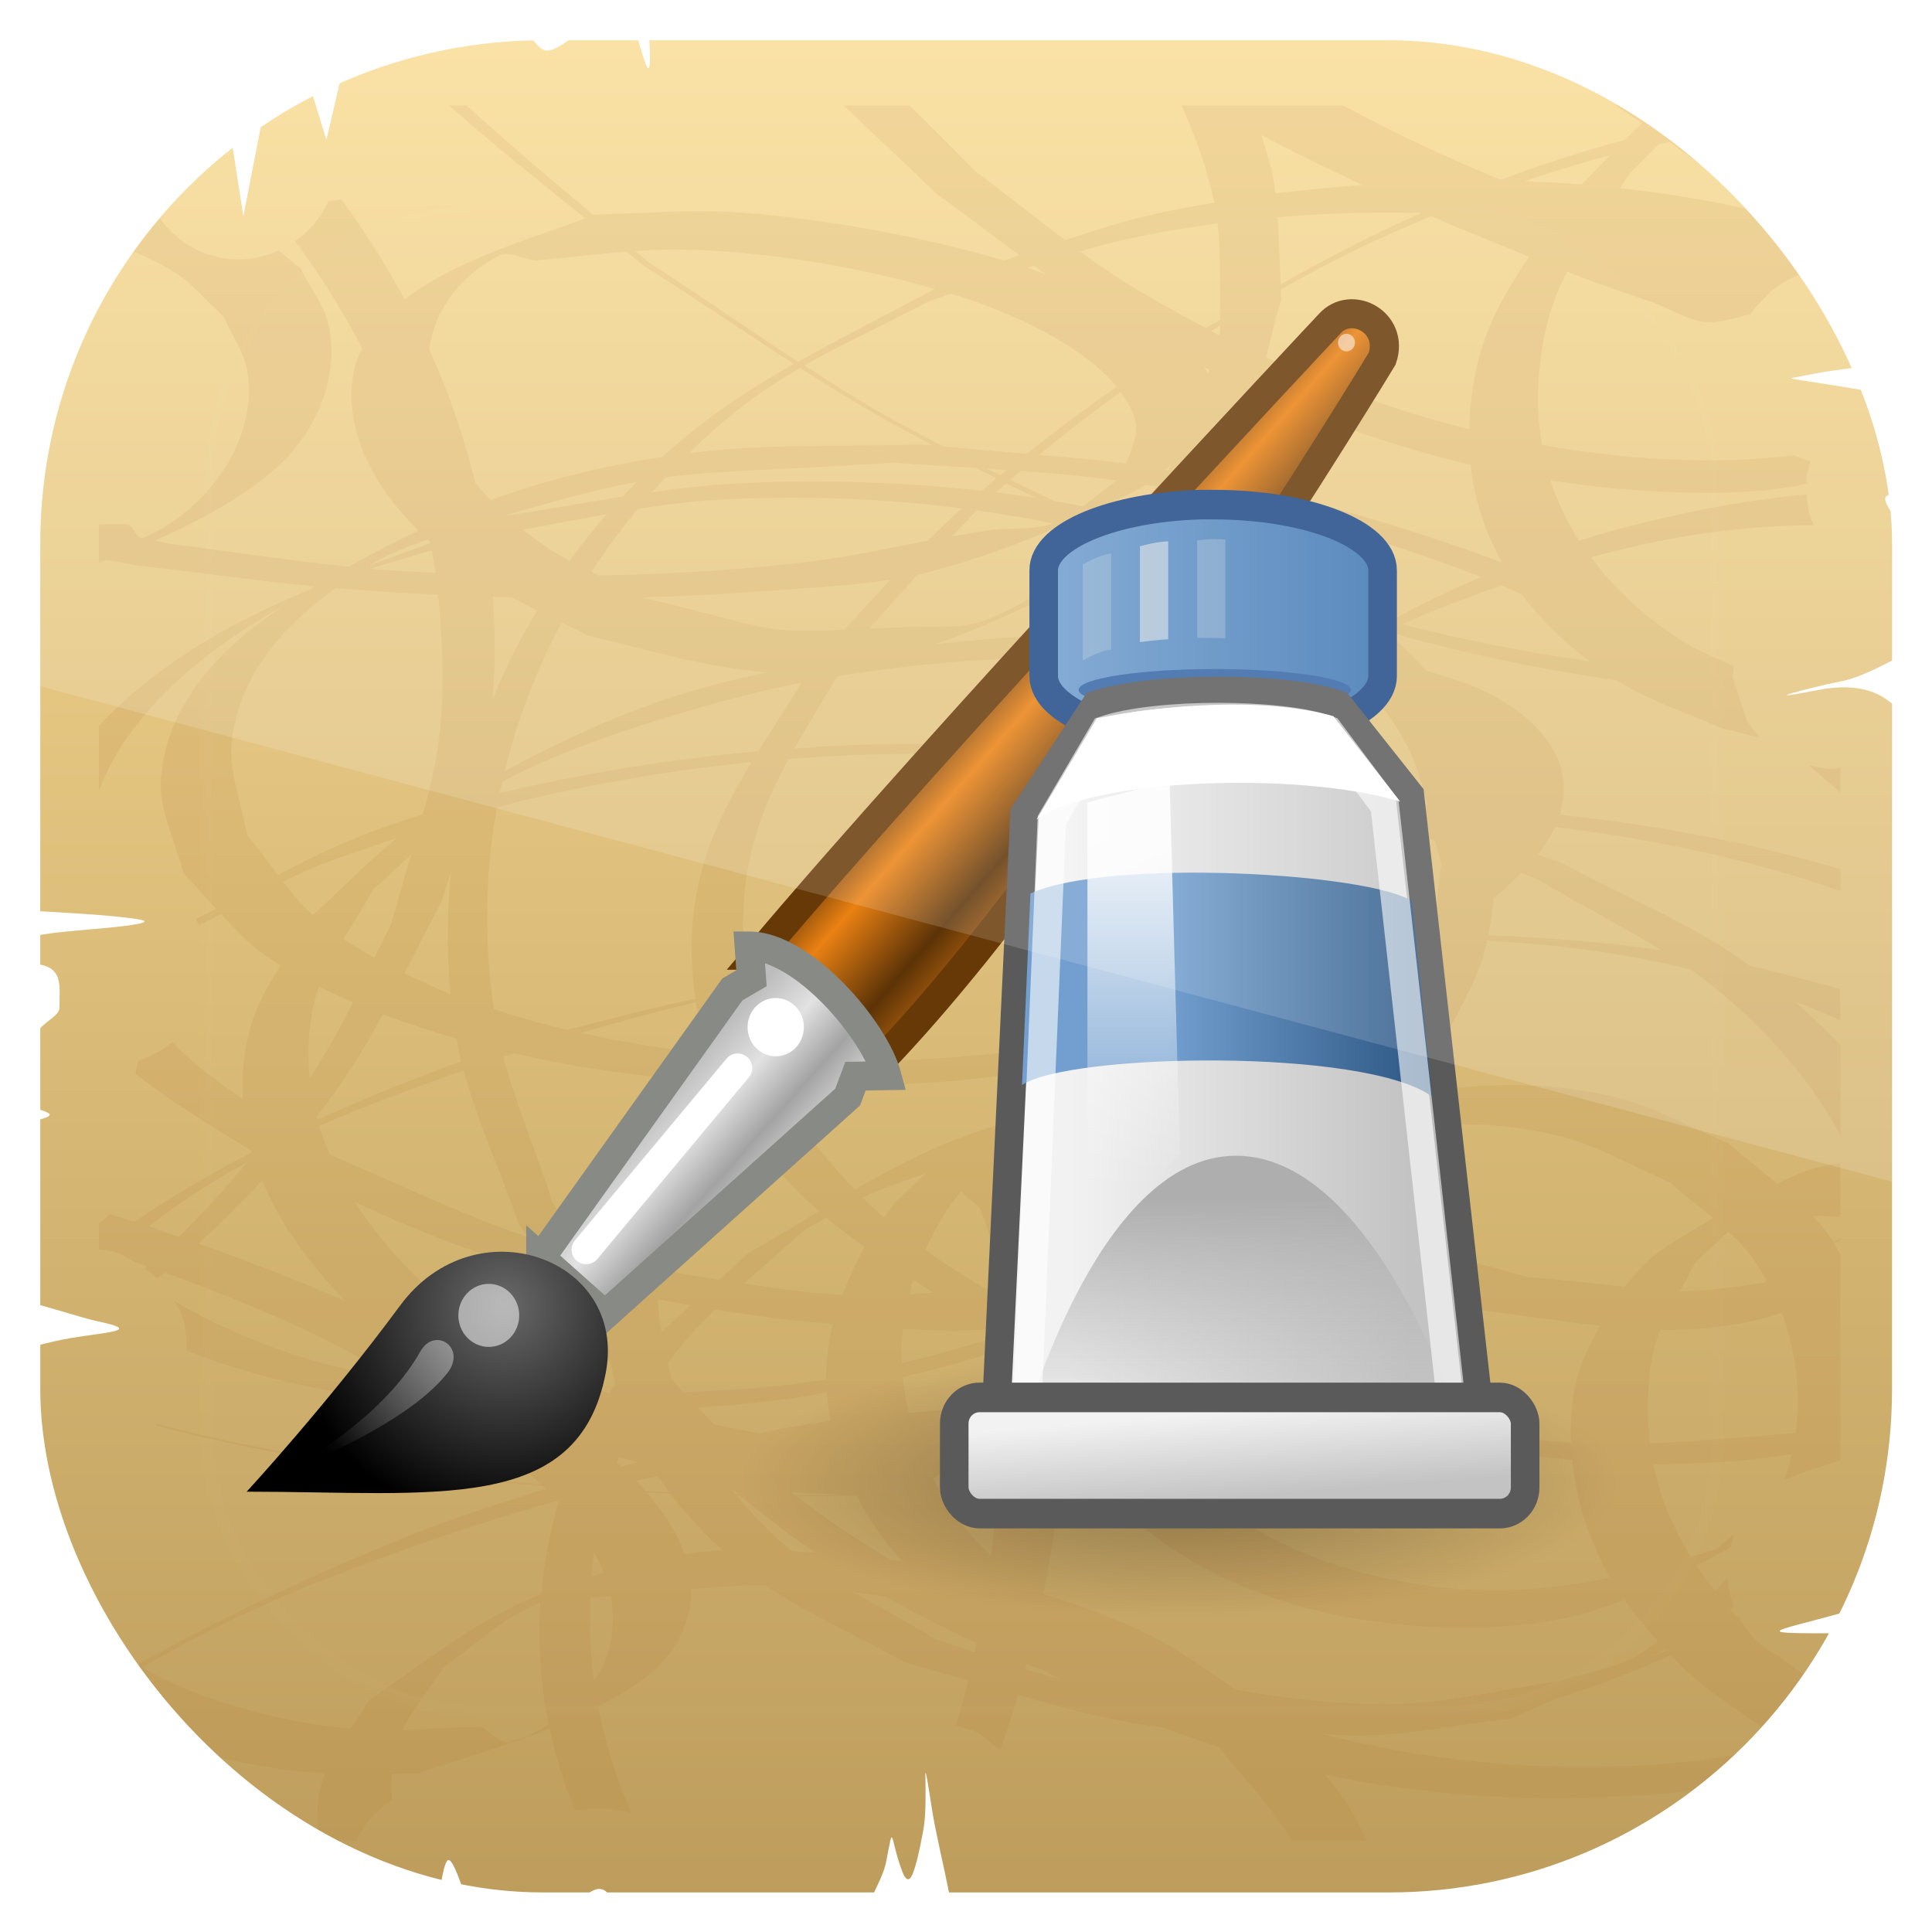 <?xml version="1.0" encoding="UTF-8" standalone="no"?>
<!-- Created with Inkscape (http://www.inkscape.org/) -->

<svg
   xmlns:dc="http://purl.org/dc/elements/1.1/"
   xmlns:cc="http://creativecommons.org/ns#"
   xmlns:rdf="http://www.w3.org/1999/02/22-rdf-syntax-ns#"
   xmlns:svg="http://www.w3.org/2000/svg"
   xmlns="http://www.w3.org/2000/svg"
   xmlns:xlink="http://www.w3.org/1999/xlink"
   xmlns:sodipodi="http://sodipodi.sourceforge.net/DTD/sodipodi-0.dtd"
   xmlns:inkscape="http://www.inkscape.org/namespaces/inkscape"
   width="96"
   height="96"
   id="svg11037"
   version="1.1"
   inkscape:version="0.48.3.1 r9886"
   sodipodi:docname="pinta.svg">
  <defs
     id="defs11039">
    <linearGradient
       y2="1046.1"
       x2="48"
       y1="962.622"
       x1="48"
       gradientTransform="matrix(1.15,0,0,1.15,-7.2,-150.653)"
       gradientUnits="userSpaceOnUse"
       id="linearGradient3886"
       xlink:href="#linearGradient3795"
       inkscape:collect="always" />
    <linearGradient
       id="linearGradient3795">
      <stop
         style="stop-color:#13a6fd;stop-opacity:1;"
         offset="0"
         id="stop3797" />
      <stop
         style="stop-color:#2975b6;stop-opacity:1;"
         offset="1"
         id="stop3799" />
    </linearGradient>
    <linearGradient
       y2="1046.1"
       x2="48"
       y1="962.622"
       x1="48"
       gradientTransform="matrix(1.15,0,0,1.15,-7.2,-150.653)"
       gradientUnits="userSpaceOnUse"
       id="linearGradient11642"
       xlink:href="#linearGradient3795"
       inkscape:collect="always" />
    <clipPath
       clipPathUnits="userSpaceOnUse"
       id="clipPath3009">
      <path
         id="path3011"
         d="m -2,956.362 -96,0 0,33.562 96,25.687 0,-59.25 z"
         style="opacity:0.15;fill:#ffffff;fill-opacity:1;stroke:none"
         inkscape:connector-curvature="0" />
    </clipPath>
    <linearGradient
       x1="48"
       y1="90"
       x2="48"
       y2="5.988"
       id="linearGradient2969"
       xlink:href="#linearGradient3187"
       gradientUnits="userSpaceOnUse" />
    <linearGradient
       id="linearGradient3187">
      <stop
         id="stop3189"
         style="stop-color:#bd9c5b;stop-opacity:1"
         offset="0" />
      <stop
         id="stop3191"
         style="stop-color:#fadd96;stop-opacity:1"
         offset="1" />
    </linearGradient>
    <filter
       color-interpolation-filters="sRGB"
       id="filter3325">
      <feGaussianBlur
         id="feGaussianBlur3327"
         stdDeviation="2.32" />
    </filter>
    <linearGradient
       inkscape:collect="always"
       xlink:href="#linearGradient3737-0"
       id="linearGradient3125"
       gradientUnits="userSpaceOnUse"
       gradientTransform="translate(-40,0)"
       x1="48"
       y1="20.221"
       x2="48"
       y2="138.661" />
    <linearGradient
       id="linearGradient3737-0">
      <stop
         id="stop3739-6"
         style="stop-color:#ffffff;stop-opacity:1"
         offset="0" />
      <stop
         id="stop3741-1"
         style="stop-color:#ffffff;stop-opacity:0"
         offset="1" />
    </linearGradient>
    <clipPath
       id="clipPath2977">
      <path
         d="m -28,6 c -3.324,0 -6,2.676 -6,6 l 0,33.219 c 2.186,0.123 4.564,0.238 5.75,0.438 0.646,0.109 -0.108,0.242 -1.125,0.344 -1.017,0.102 -2.314,0.197 -2.812,0.281 -0.608,0.102 -1.201,0.155 -1.812,0.25 l 0,1.031 c 0.372,0.036 0.692,0.031 0.906,0.031 0.79,10e-7 1.132,0.22 1.281,0.562 0.149,0.343 0.094,0.815 0.094,1.375 0,0.42 -0.916,0.671 -1.125,1.375 -0.075,0.251 -0.618,0.511 -1.156,0.75 l 0,2.188 c 0.718,0.025 1.412,0.06 1.812,0.312 0.275,0.173 -0.769,0.376 -1.812,0.562 l 0,7.5 c 1.111,0.178 3.232,0.896 3.875,1.031 1.065,0.224 1.185,0.336 0.844,0.438 -0.342,0.102 -1.13,0.177 -1.938,0.312 -0.955,0.161 -1.894,0.457 -2.781,0.656 L -34,84 c 0,3.324 2.676,6 6,6 l 12.562,0 c 0.093,-0.433 0.153,-0.906 0.25,-1.406 0.137,-0.709 0.227,-1.345 0.344,-1.594 0.029,-0.062 0.059,-0.114 0.094,-0.125 0.104,-0.032 0.244,0.199 0.469,0.781 0.297,0.769 0.512,1.624 0.656,2.344 l 0.75,0 c 0.27,-0.488 0.553,-1.111 0.781,-1.406 0.097,-0.125 0.281,0.103 0.531,0.344 0.25,0.241 0.566,0.485 0.906,0.375 0.634,-0.205 1.582,-0.698 2,-0.969 0.137,-0.088 0.271,-0.158 0.375,-0.188 0.104,-0.029 0.176,-0.018 0.25,0 0.148,0.035 0.235,0.146 0.344,0.281 0.218,0.27 0.449,0.625 1.031,0.625 0.467,0 0.66,-0.031 0.781,0.062 0.121,0.094 0.171,0.321 0.375,0.875 l 8.688,0 C 3.141,89.413 4.201,87.869 4.375,86.969 4.561,86.004 4.591,85.76 4.656,85.938 c 0.066,0.178 0.168,0.771 0.438,1.469 0.108,0.279 0.216,0.357 0.312,0.281 0.096,-0.076 0.171,-0.297 0.25,-0.562 0.158,-0.531 0.287,-1.269 0.344,-1.562 0.128,-0.662 0.097,-1.761 0.094,-2.25 -8.9e-4,-0.122 -0.006,-0.218 0,-0.25 0.017,-0.095 0.085,0.296 0.281,1.562 0.16,1.034 0.552,2.667 0.719,3.531 0.166,0.858 0.269,1.297 0.375,1.844 l 27.562,0 c 0.038,-0.489 0.036,-1.072 0.062,-1.469 0.02,-0.298 0.069,-0.487 0.156,-0.469 0.029,0.006 0.052,0.039 0.094,0.094 0.228,0.295 0.607,1.142 0.938,1.844 L 44,90 c 3.324,0 6,-2.676 6,-6 l 0,-7.062 c -0.165,0.004 -0.295,0 -0.5,0 -1.299,0 -2.576,0 -3.875,0 -1.198,0 -1.996,-0.002 -2.188,-0.062 -0.192,-0.061 0.23,-0.187 1.438,-0.5 0.64,-0.166 3.262,-0.902 5.125,-1.312 l 0,-37.969 c -0.638,-0.263 -1.188,-0.494 -1.719,-0.906 -0.139,-0.108 -0.43,-0.363 -0.938,-0.531 -0.508,-0.168 -1.235,-0.254 -2.219,-0.062 -1.498,0.291 -1.644,0.282 -1.219,0.156 0.425,-0.126 1.424,-0.383 2.188,-0.531 C 47.22,35 48.752,34.038 50,33.406 L 50,28.875 C 49.318,28.62 48.601,28.342 48.281,27.844 48.076,27.525 47.991,27.329 48,27.219 c 0.009,-0.111 0.104,-0.15 0.219,-0.188 0.114,-0.038 0.264,-0.056 0.375,-0.156 0.111,-0.101 0.188,-0.295 0.188,-0.594 0,-0.319 0.082,-0.862 0.062,-1.375 -0.01,-0.257 -0.038,-0.499 -0.125,-0.688 -0.087,-0.188 -0.224,-0.333 -0.438,-0.375 -0.561,-0.109 -0.818,-0.235 -0.875,-0.344 -0.057,-0.109 0.077,-0.19 0.281,-0.281 0.409,-0.182 1.101,-0.308 1.094,-0.312 -0.653,-0.381 -5.116,-0.922 -4.875,-0.969 0.325,-0.063 0.644,-0.124 0.969,-0.188 1.023,-0.199 2.37,-0.312 3.656,-0.562 C 49.091,21.079 49.417,20.935 49.625,20.75 49.833,20.565 49.921,20.356 50,20.156 L 50,12 C 50,8.676 47.324,6 44,6 L -6.031,6 C -5.937,7.381 -5.837,8.919 -6.125,8.156 -6.331,7.613 -6.451,7.043 -6.656,6.5 -6.708,6.362 -6.754,6.169 -6.812,6 l -1.969,0 c -0.235,0.487 -0.457,0.973 -0.781,1.188 -0.495,0.327 -0.76,0.462 -1,0.375 C -10.802,7.475 -11.017,7.161 -11.375,6.688 -11.535,6.476 -11.817,6.253 -12.125,6 L -18.781,6 -20.062,11.5 -21.75,6 -21.969,6 -23.688,14.844 -25.062,6 -28,6 z"
         inkscape:connector-curvature="0"
         id="path2979"
         style="fill:#ffffff;fill-opacity:1;fill-rule:nonzero;stroke:none;display:inline" />
    </clipPath>
    <filter
       x="-0.192"
       y="-0.192"
       width="1.384"
       height="1.384"
       color-interpolation-filters="sRGB"
       id="filter3794">
      <feGaussianBlur
         id="feGaussianBlur3796"
         stdDeviation="5.28" />
    </filter>
    <radialGradient
       r="14.407"
       fy="42.343"
       fx="26.782"
       cy="42.343"
       cx="26.782"
       gradientTransform="matrix(1,0,0,0.282,0,30.394)"
       gradientUnits="userSpaceOnUse"
       id="radialGradient3136"
       xlink:href="#linearGradient6975"
       inkscape:collect="always" />
    <linearGradient
       inkscape:collect="always"
       id="linearGradient6975">
      <stop
         style="stop-color:#000000;stop-opacity:1;"
         offset="0"
         id="stop6977" />
      <stop
         style="stop-color:#000000;stop-opacity:0;"
         offset="1"
         id="stop6979" />
    </linearGradient>
    <linearGradient
       inkscape:collect="always"
       xlink:href="#linearGradient6951"
       id="linearGradient6957"
       x1="28.059"
       y1="18.868"
       x2="33.437"
       y2="23.743"
       gradientUnits="userSpaceOnUse"
       gradientTransform="matrix(1.248,0,0,1.296,9.389,15.62)" />
    <linearGradient
       id="linearGradient6951">
      <stop
         style="stop-color:#6e3d09;stop-opacity:1;"
         offset="0"
         id="stop6953" />
      <stop
         id="stop6959"
         offset="0.242"
         style="stop-color:#ea8113;stop-opacity:1;" />
      <stop
         style="stop-color:#5c3307;stop-opacity:1;"
         offset="0.621"
         id="stop6961" />
      <stop
         style="stop-color:#e07c12;stop-opacity:1;"
         offset="1"
         id="stop6955" />
    </linearGradient>
    <linearGradient
       inkscape:collect="always"
       xlink:href="#linearGradient6939"
       id="linearGradient6945"
       x1="19.395"
       y1="30.001"
       x2="23.109"
       y2="33.439"
       gradientUnits="userSpaceOnUse"
       gradientTransform="matrix(1.248,0,0,1.296,9.389,15.62)" />
    <linearGradient
       id="linearGradient6939">
      <stop
         style="stop-color:#bdbdbd;stop-opacity:1;"
         offset="0"
         id="stop6941" />
      <stop
         id="stop6947"
         offset="0.333"
         style="stop-color:#e2e2e2;stop-opacity:1;" />
      <stop
         style="stop-color:#a3a3a3;stop-opacity:1;"
         offset="0.667"
         id="stop6949" />
      <stop
         style="stop-color:#dddddd;stop-opacity:1;"
         offset="1"
         id="stop6943" />
    </linearGradient>
    <radialGradient
       inkscape:collect="always"
       xlink:href="#linearGradient6963"
       id="radialGradient6969"
       cx="15.415"
       cy="35.357"
       fx="15.415"
       fy="35.357"
       r="7.579"
       gradientTransform="matrix(1.241,0,0,1.256,8.546,18.172)"
       gradientUnits="userSpaceOnUse" />
    <linearGradient
       id="linearGradient6963">
      <stop
         style="stop-color:#696969;stop-opacity:1;"
         offset="0"
         id="stop6965" />
      <stop
         style="stop-color:#000000;stop-opacity:1;"
         offset="1"
         id="stop6967" />
    </linearGradient>
    <linearGradient
       inkscape:collect="always"
       xlink:href="#linearGradient2446"
       id="linearGradient2452"
       x1="13.236"
       y1="37.752"
       x2="7.752"
       y2="42.282"
       gradientUnits="userSpaceOnUse"
       gradientTransform="matrix(1.063,0,0,1.105,12.174,22.821)" />
    <linearGradient
       inkscape:collect="always"
       id="linearGradient2446">
      <stop
         style="stop-color:#ffffff;stop-opacity:1;"
         offset="0"
         id="stop2448" />
      <stop
         style="stop-color:#ffffff;stop-opacity:0;"
         offset="1"
         id="stop2450" />
    </linearGradient>
    <linearGradient
       inkscape:collect="always"
       xlink:href="#linearGradient6721"
       id="linearGradient7025"
       gradientUnits="userSpaceOnUse"
       gradientTransform="matrix(0.862,0,0,0.581,-16.257,11.013)"
       x1="52.718"
       y1="2.316"
       x2="67.466"
       y2="2.316" />
    <linearGradient
       id="linearGradient6721">
      <stop
         style="stop-color:#729fcf;stop-opacity:1;"
         offset="0"
         id="stop6723" />
      <stop
         style="stop-color:#3c74b1;stop-opacity:1;"
         offset="1"
         id="stop6725" />
    </linearGradient>
    <linearGradient
       inkscape:collect="always"
       xlink:href="#linearGradient6651"
       id="linearGradient7020"
       gradientUnits="userSpaceOnUse"
       gradientTransform="matrix(0.719,0,0,0.719,-7.696,9.472)"
       x1="53.169"
       y1="24.245"
       x2="69.691"
       y2="24.245" />
    <linearGradient
       id="linearGradient6651">
      <stop
         style="stop-color:#f2f2f2;stop-opacity:1;"
         offset="0"
         id="stop6653" />
      <stop
         style="stop-color:#c3c3c3;stop-opacity:1;"
         offset="1"
         id="stop6655" />
    </linearGradient>
    <linearGradient
       inkscape:collect="always"
       xlink:href="#linearGradient6629"
       id="linearGradient7017"
       gradientUnits="userSpaceOnUse"
       gradientTransform="matrix(0.889,0,0,0.719,-18.298,9.472)"
       x1="61.872"
       y1="29.615"
       x2="61.872"
       y2="41.459" />
    <linearGradient
       id="linearGradient6629">
      <stop
         style="stop-color:#aeaeae;stop-opacity:1;"
         offset="0"
         id="stop6631" />
      <stop
         style="stop-color:#c4c4c4;stop-opacity:0;"
         offset="1"
         id="stop6633" />
    </linearGradient>
    <linearGradient
       inkscape:collect="always"
       xlink:href="#linearGradient6748"
       id="linearGradient7014"
       gradientUnits="userSpaceOnUse"
       gradientTransform="matrix(0.719,0,0,0.719,-1.897,-22.425)"
       x1="49.853"
       y1="64.26"
       x2="62.768"
       y2="64.26" />
    <linearGradient
       id="linearGradient6748">
      <stop
         style="stop-color:#729fcf;stop-opacity:1;"
         offset="0"
         id="stop6750" />
      <stop
         style="stop-color:#2b5582;stop-opacity:1;"
         offset="1"
         id="stop6752" />
    </linearGradient>
    <linearGradient
       inkscape:collect="always"
       xlink:href="#linearGradient6651"
       id="linearGradient7010"
       gradientUnits="userSpaceOnUse"
       gradientTransform="matrix(0.737,0,0,0.771,-8.532,7.122)"
       x1="60.169"
       y1="40.12"
       x2="60.441"
       y2="43.87" />
    <linearGradient
       id="linearGradient3299">
      <stop
         style="stop-color:#f2f2f2;stop-opacity:1;"
         offset="0"
         id="stop3301" />
      <stop
         style="stop-color:#c3c3c3;stop-opacity:1;"
         offset="1"
         id="stop3303" />
    </linearGradient>
    <linearGradient
       inkscape:collect="always"
       xlink:href="#linearGradient6835"
       id="linearGradient7005"
       gradientUnits="userSpaceOnUse"
       x1="48.25"
       y1="54.75"
       x2="48.25"
       y2="71.25"
       gradientTransform="matrix(0.719,0,0,0.719,-1.897,-20.686)" />
    <linearGradient
       inkscape:collect="always"
       id="linearGradient6835">
      <stop
         style="stop-color:#ffffff;stop-opacity:1;"
         offset="0"
         id="stop6837" />
      <stop
         style="stop-color:#ffffff;stop-opacity:0;"
         offset="1"
         id="stop6839" />
    </linearGradient>
    <clipPath
       clipPathUnits="userSpaceOnUse"
       id="clipPath3186">
      <rect
         x="7.444"
         y="7.137"
         width="80.855"
         height="81.156"
         style="opacity:0.6;fill:#000000;fill-opacity:1"
         id="rect3188"
         rx="21.971"
         ry="22.053" />
    </clipPath>
  </defs>
  <sodipodi:namedview
     id="base"
     pagecolor="#ffffff"
     bordercolor="#666666"
     borderopacity="1.0"
     inkscape:pageopacity="0.0"
     inkscape:pageshadow="2"
     inkscape:zoom="3.959798"
     inkscape:cx="29.118614"
     inkscape:cy="59.964634"
     inkscape:document-units="px"
     inkscape:current-layer="layer1"
     showgrid="false"
     inkscape:window-width="1366"
     inkscape:window-height="684"
     inkscape:window-x="0"
     inkscape:window-y="26"
     inkscape:window-maximized="1"
     showguides="true"
     inkscape:guide-bbox="true">
    <sodipodi:guide
       orientation="0,1"
       position="-24.749,0"
       id="guide11064" />
    <sodipodi:guide
       orientation="0,1"
       position="-23.234,96"
       id="guide11066" />
    <sodipodi:guide
       orientation="1,0"
       position="0,54.801"
       id="guide11068" />
    <sodipodi:guide
       orientation="1,0"
       position="96,51.013"
       id="guide11070" />
    <sodipodi:guide
       orientation="0,1"
       position="-18.94,48"
       id="guide11072" />
    <sodipodi:guide
       orientation="1,0"
       position="48,79.297"
       id="guide11074" />
    <sodipodi:guide
       orientation="1,0"
       position="2,75.509"
       id="guide11076" />
    <sodipodi:guide
       orientation="0,1"
       position="-77.277,2"
       id="guide11078" />
    <sodipodi:guide
       orientation="1,0"
       position="94,77.782"
       id="guide11080" />
    <sodipodi:guide
       orientation="0,1"
       position="-65.912,94"
       id="guide11082" />
  </sodipodi:namedview>
  <g
     inkscape:label="Layer 1"
     inkscape:groupmode="layer"
     id="layer1"
     transform="translate(0,-956.362)">
    <g
       transform="matrix(1.138,0,0,1.134,-6.47,950.272)"
       id="g3205"
       clip-path="url(#clipPath3186)">
      <g
         style="display:inline"
         id="layer1-5">
        <path
           style="fill:url(#linearGradient2969);fill-opacity:1;fill-rule:nonzero;stroke:none"
           id="rect2419"
           inkscape:connector-curvature="0"
           d="M 12,6 C 8.676,6 6,8.676 6,12 l 0,33.219 c 2.186,0.123 4.564,0.238 5.75,0.438 C 12.396,45.765 11.642,45.898 10.625,46 9.608,46.102 8.311,46.197 7.812,46.281 7.205,46.383 6.612,46.436 6,46.531 l 0,1.031 c 0.372,0.036 0.692,0.031 0.906,0.031 0.79,10e-7 1.132,0.22 1.281,0.562 0.149,0.343 0.094,0.815 0.094,1.375 0,0.42 -0.916,0.671 -1.125,1.375 C 7.081,51.158 6.538,51.417 6,51.656 l 0,2.188 c 0.718,0.025 1.412,0.06 1.812,0.312 C 8.088,54.33 7.044,54.533 6,54.719 l 0,7.5 c 1.111,0.178 3.232,0.896 3.875,1.031 1.065,0.224 1.185,0.336 0.844,0.438 C 10.377,63.789 9.588,63.864 8.781,64 7.826,64.161 6.887,64.457 6,64.656 L 6,84 c 0,3.324 2.676,6 6,6 l 12.562,0 c 0.093,-0.433 0.153,-0.906 0.25,-1.406 0.137,-0.709 0.227,-1.345 0.344,-1.594 0.029,-0.062 0.059,-0.114 0.094,-0.125 0.104,-0.032 0.244,0.199 0.469,0.781 C 26.016,88.425 26.231,89.28 26.375,90 l 0.75,0 c 0.27,-0.488 0.553,-1.111 0.781,-1.406 0.097,-0.125 0.281,0.103 0.531,0.344 0.25,0.241 0.566,0.485 0.906,0.375 0.634,-0.205 1.582,-0.698 2,-0.969 0.137,-0.088 0.271,-0.158 0.375,-0.188 0.104,-0.029 0.176,-0.018 0.25,0 0.148,0.035 0.235,0.146 0.344,0.281 0.218,0.27 0.449,0.625 1.031,0.625 0.467,0 0.66,-0.031 0.781,0.062 0.121,0.094 0.171,0.321 0.375,0.875 l 8.688,0 c -0.047,-0.587 1.013,-2.131 1.188,-3.031 0.186,-0.965 0.216,-1.209 0.281,-1.031 0.066,0.178 0.168,0.771 0.438,1.469 0.108,0.279 0.216,0.357 0.312,0.281 0.096,-0.076 0.171,-0.297 0.25,-0.562 0.158,-0.531 0.287,-1.269 0.344,-1.562 0.128,-0.662 0.097,-1.761 0.094,-2.25 -8.9e-4,-0.122 -0.006,-0.218 0,-0.25 0.017,-0.095 0.085,0.296 0.281,1.562 0.16,1.034 0.552,2.667 0.719,3.531 0.166,0.858 0.269,1.297 0.375,1.844 l 27.562,0 c 0.038,-0.489 0.036,-1.072 0.062,-1.469 0.02,-0.298 0.069,-0.487 0.156,-0.469 0.029,0.006 0.052,0.039 0.094,0.094 0.228,0.295 0.607,1.142 0.938,1.844 L 84,90 c 3.324,0 6,-2.676 6,-6 l 0,-7.062 c -0.165,0.004 -0.295,0 -0.5,0 -1.299,0 -2.576,0 -3.875,0 -1.198,0 -1.996,-0.002 -2.188,-0.062 -0.192,-0.061 0.23,-0.187 1.438,-0.5 0.64,-0.166 3.262,-0.902 5.125,-1.312 l 0,-37.969 c -0.638,-0.263 -1.188,-0.494 -1.719,-0.906 -0.139,-0.108 -0.43,-0.363 -0.938,-0.531 -0.508,-0.168 -1.235,-0.254 -2.219,-0.062 -1.498,0.291 -1.644,0.282 -1.219,0.156 0.425,-0.126 1.424,-0.383 2.188,-0.531 C 87.22,35 88.752,34.038 90,33.406 L 90,28.875 C 89.318,28.62 88.601,28.342 88.281,27.844 88.076,27.525 87.991,27.329 88,27.219 c 0.009,-0.111 0.104,-0.15 0.219,-0.188 0.114,-0.038 0.264,-0.056 0.375,-0.156 0.111,-0.101 0.188,-0.295 0.188,-0.594 0,-0.319 0.082,-0.862 0.062,-1.375 -0.01,-0.257 -0.038,-0.499 -0.125,-0.688 -0.087,-0.188 -0.224,-0.333 -0.438,-0.375 -0.561,-0.109 -0.818,-0.235 -0.875,-0.344 -0.057,-0.109 0.077,-0.19 0.281,-0.281 0.409,-0.182 1.101,-0.308 1.094,-0.312 -0.653,-0.381 -5.116,-0.922 -4.875,-0.969 0.325,-0.063 0.644,-0.124 0.969,-0.188 1.023,-0.199 2.37,-0.312 3.656,-0.562 C 89.091,21.079 89.417,20.935 89.625,20.75 89.833,20.565 89.921,20.356 90,20.156 L 90,12 C 90,8.676 87.324,6 84,6 L 33.969,6 C 34.063,7.381 34.163,8.919 33.875,8.156 33.669,7.613 33.549,7.043 33.344,6.5 33.292,6.362 33.246,6.169 33.188,6 l -1.969,0 c -0.235,0.487 -0.457,0.973 -0.781,1.188 -0.495,0.327 -0.76,0.462 -1,0.375 C 29.198,7.475 28.983,7.161 28.625,6.688 28.465,6.476 28.183,6.253 27.875,6 L 21.219,6 19.938,11.5 18.25,6 18.031,6 16.312,14.844 14.938,6 12,6 z" />
        <path
           style="opacity:0.35;fill:#ac7535;fill-opacity:1;fill-rule:nonzero;stroke:none;display:inline;filter:url(#filter3325)"
           id="path3323"
           transform="matrix(0.729,0,0,0.729,2.714,23.342)"
           inkscape:connector-curvature="0"
           d="m 30.969,-18.313 c 2.491,2.202 5.12,4.33 8.156,6.781 -2.866,1.122 -7.61,2.386 -10.812,4.875 -1.116,-2.087 -2.392,-4.099 -3.781,-6 -0.253,0.049 -0.519,0.078 -0.781,0.094 -0.441,0.999 -1.149,1.807 -2,2.406 1.519,2.038 2.862,4.207 4.031,6.469 -0.045,0.089 -0.115,0.158 -0.156,0.25 -0.624,1.376 -0.602,3.063 -0.25,4.531 0.41,1.711 1.33,3.32 2.438,4.688 0.44,0.543 0.888,1.026 1.312,1.469 -1.381,0.65 -2.745,1.366 -4.156,2.156 -3.597,-0.348 -7.163,-0.935 -10.75,-1.375 -0.309,-0.07 -0.573,-0.121 -0.875,-0.188 3.053,-1.35 6.265,-3.154 8.062,-5.156 1.844,-2.055 2.918,-4.907 2.375,-7.688 -0.249,-1.276 -1.121,-2.33 -1.688,-3.5 -0.448,-0.349 -0.878,-0.72 -1.312,-1.094 -0.92,0.413 -1.947,0.61 -3,0.5 -2.365,-0.247 -4.294,-1.909 -4.969,-4.156 -0.928,-0.207 -1.861,-0.372 -2.812,-0.5 l 0,3.5 c 1.588,0.47 3.097,1.092 4.438,1.906 1.159,0.705 2.02,1.814 3.031,2.719 0.478,1.126 1.253,2.166 1.438,3.375 C 19.543,1.916 16.327,6.149 12.625,7.688 12.562,7.674 12.5,7.67 12.438,7.656 12.183,7.509 12.024,6.898 11.688,6.875 11.129,6.838 10.565,6.857 10,6.875 l 0,2.281 C 10.159,9.1 10.305,9.06 10.469,9 c 0.642,0.114 1.233,0.218 1.906,0.344 3.527,0.399 7.03,0.909 10.562,1.25 -0.126,0.075 -0.248,0.142 -0.375,0.219 -4.298,1.813 -8.369,3.998 -11.969,7.531 -0.209,0.205 -0.395,0.418 -0.594,0.625 l 0,3.906 c 1.822,-4.881 6.716,-8.727 11.125,-11.156 -3.621,2.4 -7.038,5.739 -7.406,10.375 -0.156,1.959 0.887,3.839 1.344,5.75 0.672,0.68 1.301,1.403 1.938,2.125 -0.39,0.218 -0.796,0.409 -1.188,0.625 0.066,0.12 0.127,0.242 0.188,0.375 0.44,-0.222 0.878,-0.459 1.312,-0.688 0.808,0.902 1.636,1.781 2.625,2.469 0.304,0.211 0.617,0.424 0.938,0.625 -0.77,1.237 -1.479,2.48 -1.844,3.875 -0.367,1.403 -0.486,2.804 -0.406,4.156 -1.418,-0.954 -2.803,-1.977 -4,-3.188 -0.077,-0.078 -0.143,-0.171 -0.219,-0.25 -0.408,0.352 -0.742,0.548 -1,0.688 -0.602,0.324 -0.815,0.373 -1.062,0.438 -0.039,0.278 -0.098,0.532 -0.156,0.781 2.149,1.733 4.577,3.165 6.969,4.656 0.006,0.022 0.025,0.04 0.031,0.062 -2.419,1.265 -4.825,2.66 -7.062,4.188 C 11.623,48.616 11.149,48.473 10.656,48.312 10.431,48.544 10.208,48.72 10,48.875 l 0,1.562 c 0.537,0.084 0.933,0.007 2.156,0.781 0.24,0.084 0.478,0.166 0.719,0.25 -0.044,0.04 -0.082,0.084 -0.125,0.125 0.051,0.036 0.072,0.055 0.125,0.094 0.17,0.123 0.374,0.302 0.594,0.5 0.155,-0.116 0.319,-0.221 0.469,-0.344 3.419,1.232 6.796,2.615 9.781,4.094 1.338,0.663 2.596,1.445 3.875,2.219 -3.745,-0.571 -7.342,-1.584 -11.656,-3.812 -0.474,-0.245 -0.947,-0.507 -1.406,-0.781 0.111,0.198 0.239,0.384 0.344,0.625 0.281,0.646 0.394,1.492 0.375,2.344 5.488,2.128 9.823,2.73 14.906,3.156 0.446,0.27 0.894,0.55 1.344,0.812 1.644,1.372 3.424,2.586 4.969,4.062 -7.736,-0.615 -15.475,-1.621 -22.938,-3.625 -0.028,0.032 -0.066,0.063 -0.094,0.094 7.521,2.017 15.335,3.012 23.125,3.625 0.064,0.062 0.124,0.124 0.188,0.188 -2.873,0.879 -5.637,1.799 -7.938,2.719 -4.59,1.836 -9.086,3.9 -13.469,6.188 -1.031,0.538 -2.045,1.089 -3.062,1.656 C 12.065,75.284 11.837,75.191 11.625,75.062 11.08,74.732 10.532,74.381 10,74 l 0,4.438 c 3.775,1.858 7.996,2.946 12.125,3.406 0.468,0.052 0.937,0.073 1.406,0.094 -0.085,0.224 -0.161,0.453 -0.219,0.688 -0.267,1.088 -0.287,2.243 -0.125,3.375 l 2.25,0 c 0.098,-0.189 0.011,-0.135 0.156,-0.375 0.311,-0.517 0.891,-1.39 1.969,-2.062 -0.039,-0.527 -0.043,-1.067 0,-1.594 0.534,-0.008 1.06,-0.039 1.594,-0.031 C 30.706,81.368 33.904,80.483 37,79.25 c 0.353,1.682 0.864,3.333 1.5,4.938 0.741,-0.149 1.575,-0.222 2.5,-0.062 0.319,0.055 0.626,0.123 0.906,0.219 -0.902,-2.074 -1.581,-4.228 -2,-6.438 1.579,-0.801 2.976,-1.683 3.875,-2.688 0.912,-1.019 1.578,-2.386 1.688,-3.75 0.016,-0.199 0.005,-0.393 0,-0.594 1.48,-0.137 2.955,-0.261 4.438,-0.25 2.593,1.791 5.58,3.033 8.312,4.625 1.512,0.422 2.599,0.759 3.844,1.125 -0.217,0.899 -0.457,1.79 -0.719,2.688 0.637,0.207 1.281,0.406 1.281,0.406 8.6e-4,5.4e-4 0.984,0.738 1.25,1.031 0.038,0.042 0.059,0.054 0.094,0.094 0.403,-1.114 0.764,-2.237 1.094,-3.375 3.121,0.909 5.663,1.579 8.656,1.969 1.099,0.416 2.22,0.801 3.344,1.156 1.461,1.884 3.213,3.585 4.375,5.656 l 4.5,0 c -0.245,-0.567 -0.537,-1.132 -0.844,-1.688 -0.455,-0.825 -1.019,-1.559 -1.625,-2.281 5.758,1.201 11.689,1.646 17.5,1.312 3.218,-0.185 6.501,-0.434 9.594,-1.344 0.884,-0.26 1.734,-0.576 2.594,-0.906 0.384,0.184 0.771,0.355 1.156,0.531 l 0,-4 c -0.021,-0.01 -0.042,-0.021 -0.062,-0.031 -1.178,-0.919 -2.424,-1.765 -3.594,-2.688 -0.652,-0.318 -1.569,-0.872 -2.281,-2.094 -0.058,-0.099 -0.102,-0.205 -0.156,-0.312 -0.035,0.019 -0.059,0.043 -0.094,0.062 -0.144,-0.155 -0.298,-0.311 -0.438,-0.469 0.088,-0.067 0.163,-0.151 0.25,-0.219 -0.061,-0.164 -0.135,-0.319 -0.188,-0.5 -0.121,-0.418 -0.163,-0.825 -0.188,-1.219 -0.243,0.292 -0.489,0.564 -0.75,0.844 -0.402,-0.513 -0.775,-1.023 -1.125,-1.562 0.68,-0.353 1.354,-0.711 2.031,-1.062 0.076,-0.299 0.144,-0.582 0.25,-0.844 -0.354,0.294 -0.684,0.579 -1.062,0.906 -0.515,0.18 -1.045,0.336 -1.562,0.5 -1.048,-1.727 -1.841,-3.61 -2.25,-5.594 2.653,0.024 5.355,-0.131 8.125,-0.562 0.053,-0.008 0.104,-0.023 0.156,-0.031 -0.045,0.198 -0.072,0.397 -0.125,0.594 -0.087,0.319 -0.181,0.624 -0.281,0.938 0.078,-0.022 0.148,-0.03 0.219,-0.062 0.741,-0.339 1.195,-0.461 1.875,-0.688 0.075,-0.025 0.947,-0.3 1.25,-0.406 l 0,-12.344 c -0.121,-0.24 -0.243,-0.468 -0.375,-0.688 0.128,-0.073 0.248,-0.145 0.375,-0.219 l 0,-0.094 c -0.139,0.081 -0.264,0.169 -0.406,0.25 -0.365,-0.598 -0.793,-1.101 -1.25,-1.594 0.564,-0.003 1.105,0.013 1.656,0.062 l 0,-3.219 c -0.864,0.095 -1.69,0.278 -2.375,0.562 -0.481,0.199 -0.934,0.436 -1.406,0.656 -0.87,-0.712 -1.84,-1.486 -2.938,-2.438 -2.319,-0.941 -4.53,-2.247 -6.969,-2.812 -2.58,-0.598 -5.262,-0.78 -7.906,-0.625 -1.707,0.1 -3.319,0.328 -4.875,0.688 2.026,-2.357 3.704,-4.947 4.781,-7.656 0.23,-0.578 0.403,-1.176 0.531,-1.781 4.075,0.256 7.933,0.698 12.188,1.75 0.337,0.241 0.674,0.493 1,0.75 3.191,2.522 6.07,5.657 7.969,9.219 l 0,-5.406 c -0.855,-0.92 -1.768,-1.805 -2.719,-2.625 0.921,0.342 1.825,0.714 2.719,1.125 l 0,-1.875 c -0.751,-0.225 -1.497,-0.426 -2.25,-0.625 -1.08,-0.285 -2.129,-0.556 -3.156,-0.781 -0.175,-0.126 -0.356,-0.253 -0.531,-0.375 -3.348,-2.333 -7.161,-3.87 -10.75,-5.812 -0.482,-0.156 -0.957,-0.337 -1.438,-0.5 0.265,-0.34 0.49,-0.688 0.688,-1.031 0.121,-0.211 0.25,-0.419 0.344,-0.625 2.529,0.298 5.133,0.727 7.813,1.281 3.024,0.625 6.186,1.469 9.281,2.562 l 0,-1.312 c -2.774,-0.819 -5.548,-1.489 -8.219,-2 -2.61,-0.5 -5.554,-0.955 -8.594,-1.281 0.895,-2.871 -0.797,-5.228 -3.438,-6.844 -1.399,-0.856 -2.982,-1.328 -4.562,-1.812 -0.742,-0.823 -1.547,-1.609 -2.406,-2.312 0.021,-0.011 0.042,-0.021 0.062,-0.031 4.532,1.281 9.127,2.274 13.781,2.938 0.032,0.02 0.062,0.043 0.094,0.062 1.913,1.205 4.103,1.866 6.156,2.812 0.688,0.149 1.497,0.368 2.281,0.562 -0.051,-0.065 -0.75,-0.968 -0.75,-0.969 -4.7e-4,-7.6e-4 -0.875,-2.687 -0.875,-2.688 -2e-5,-2.5e-4 0.055,-0.392 0.094,-0.656 -1.102,-0.447 -2.184,-0.929 -3.188,-1.562 -2.122,-1.339 -3.949,-3.023 -5.375,-4.969 3.85,-1.063 7.668,-1.744 12.031,-1.906 0.434,-0.016 0.878,-0.031 1.312,-0.031 -0.205,-0.407 -0.391,-0.935 -0.438,-1.844 -2.657,0.251 -5.267,0.677 -7.688,1.219 -2.107,0.471 -4.07,0.977 -5.938,1.562 -0.715,-1.138 -1.302,-2.343 -1.719,-3.625 1.854,0.291 3.719,0.513 5.594,0.625 3.245,0.194 6.569,0.258 9.75,-0.406 0.002,-0.145 -0.008,-0.277 0,-0.438 0.014,-0.27 0.174,-0.625 0.25,-0.938 -0.142,-0.03 -0.199,-0.011 -0.906,-0.312 -0.01,-0.004 -0.021,-0.027 -0.031,-0.031 -2.077,0.225 -4.208,0.353 -6.562,0.281 -2.884,-0.088 -5.751,-0.4 -8.594,-0.906 -0.211,-1.193 -0.297,-2.412 -0.219,-3.688 0.18,-2.921 0.771,-4.892 1.719,-6.719 1.402,0.542 2.881,1.083 4.969,1.781 1.33,0.445 2.647,1.447 4.031,1.219 0.665,-0.11 1.324,-0.272 1.969,-0.469 0.049,-0.052 0.102,-0.106 0.156,-0.156 0.013,-0.027 0.094,-0.156 0.094,-0.156 2.4e-4,-3.36e-4 1.031,-1.093 1.031,-1.094 3.9e-4,-3.17e-4 0.6,-0.425 0.844,-0.562 0.244,-0.137 0.444,-0.238 0.625,-0.312 0.362,-0.15 0.636,-0.229 0.844,-0.281 0.333,-0.083 0.667,-0.167 1,-0.25 0.365,-0.091 0.488,-0.089 0.812,-0.156 l 0,-1.312 c -0.506,-0.3 -1.108,-0.498 -1.625,-0.781 -0.938,-0.286 -1.875,-0.587 -2.812,-0.875 -1.692,-1.453 -3.534,-2.91 -5.656,-4.438 2.363,-0.463 4.765,-0.801 7.219,-0.969 0.733,-0.05 1.454,-0.071 2.188,-0.062 -0.461,-0.572 -1.137,-0.943 -1.938,-1.062 -2.421,0.266 -4.839,0.67 -7.25,1.219 0.465,-0.476 0.891,-0.869 1.312,-1.281 l -2.094,0 c -0.079,0.064 -0.173,0.123 -0.25,0.188 -0.303,0.252 -0.585,0.515 -0.875,0.781 -0.449,-0.31 -0.963,-0.649 -1.438,-0.969 l -0.25,0 c 0.527,0.354 1.096,0.718 1.594,1.062 -0.352,0.326 -0.693,0.659 -1.031,1 -2.519,0.688 -5.01,1.48 -7.438,2.406 -3.215,-1.325 -6.377,-2.805 -9.438,-4.469 l -9.688,0 c 0.86,1.907 1.557,3.87 1.969,5.844 -1.34,0.226 -2.678,0.469 -4,0.781 -1.671,0.395 -3.307,0.929 -4.938,1.469 -1.809,-1.371 -3.584,-2.805 -5.406,-4.156 -1.274,-1.336 -2.608,-2.623 -3.906,-3.938 l -3.938,0 c 1.605,1.575 3.376,3.198 5.594,5.344 1.648,1.181 3.277,2.448 4.906,3.656 -0.303,0.104 -0.603,0.209 -0.906,0.312 -4.985,-1.483 -11.445,-2.621 -16.344,-2.906 -2.728,-0.159 -5.456,0.096 -8.188,0.156 -0.019,0.008 -0.043,0.023 -0.062,0.031 -2.812,-2.38 -5.28,-4.451 -7.594,-6.594 l -1.062,0 z m 77.938,12.531 c -0.02,0.021 -0.044,0.041 -0.062,0.062 -0.01,0.011 0.004,0.025 0,0.031 0.032,-0.018 0.088,-0.077 0.156,-0.125 -0.032,0.008 -0.062,0.022 -0.094,0.031 z m -29.281,-10.75 c 1.994,1.041 4.022,2.051 6.062,3 -0.645,0.051 -1.298,0.092 -1.938,0.156 -1.096,0.11 -2.187,0.207 -3.281,0.344 -0.06,-0.446 -0.117,-0.872 -0.219,-1.312 -0.169,-0.731 -0.391,-1.473 -0.625,-2.188 z m 24.438,0.406 c 2.057,1.479 3.853,2.907 5.5,4.312 -0.392,-0.115 -0.789,-0.254 -1.188,-0.344 -2.382,-0.536 -4.819,-0.913 -7.281,-1.188 0.192,-0.3 0.362,-0.52 0.562,-0.844 0.708,-0.704 1.186,-1.204 1.75,-1.781 0.221,-0.046 0.434,-0.112 0.656,-0.156 z m -3.562,0.812 c -0.558,0.587 -1.13,1.162 -1.688,1.75 -1.146,-0.092 -2.287,-0.146 -3.438,-0.188 1.689,-0.575 3.401,-1.116 5.125,-1.562 z m -13.406,3.438 c 0.716,-0.002 1.417,0.016 2.125,0.031 -0.581,0.262 -1.179,0.509 -1.75,0.781 -2.181,1.041 -4.429,2.227 -6.688,3.5 -0.06,-1.343 -0.1,-2.692 -0.188,-4.031 2.163,-0.181 4.352,-0.276 6.5,-0.281 z m 2.719,0.219 c 0.378,0.165 0.746,0.337 1.125,0.5 2.042,0.841 3.35,1.377 4.719,1.938 -1.957,2.961 -3.273,5.246 -3.562,9.781 -0.013,0.198 0.006,0.398 0,0.594 -4.175,-1.047 -8.273,-2.517 -12.188,-4.312 0.286,-1.162 0.562,-2.362 0.906,-3.5 -0.015,-0.197 -0.021,-0.396 -0.031,-0.594 1.855,-1.047 3.686,-2.015 5.469,-2.844 1.18,-0.548 2.373,-1.063 3.562,-1.562 z m -12.812,0.438 c 0.218,1.903 0.114,3.856 0.156,5.781 -0.278,0.17 -0.566,0.328 -0.844,0.5 -1.588,-0.834 -3.139,-1.688 -4.656,-2.625 -0.987,-0.61 -1.94,-1.283 -2.875,-1.969 0.655,-0.187 1.305,-0.407 1.969,-0.562 2.029,-0.476 4.125,-0.843 6.25,-1.125 z m -32.219,1.562 c 4.698,0.075 10.444,0.95 15.281,2.375 -3.033,1.609 -5.713,2.975 -8.188,4.375 -2.994,-1.962 -5.933,-4.026 -8.938,-5.969 -0.299,-0.26 -0.522,-0.437 -0.812,-0.688 0.888,-0.064 1.766,-0.108 2.656,-0.094 z m -3.188,0.125 c 0.37,0.303 0.647,0.526 1.031,0.844 3.022,1.93 5.988,3.96 9,5.906 -2.747,1.568 -5.309,3.241 -7.875,5.594 -3.703,0.569 -7.061,1.411 -10.281,2.594 -0.327,-0.341 -0.639,-0.698 -0.938,-1.062 -0.656,-2.746 -1.591,-5.419 -2.75,-8 0.317,-2.196 1.6,-4.207 4.094,-5.594 0.661,-0.368 1.529,0.168 2.281,0.25 1.818,-0.139 3.62,-0.38 5.437,-0.531 z m 24.406,0.844 c 0.243,0.176 0.474,0.358 0.719,0.531 -0.373,-0.132 -0.837,-0.312 -1.125,-0.406 0.134,-0.045 0.272,-0.08 0.406,-0.125 z m -4.969,1.688 c 0.523,0.167 1.037,0.319 1.531,0.5 2.224,0.814 6.329,2.557 8.406,5.094 -1.87,1.302 -3.685,2.662 -5.406,4.031 -1.655,-0.138 -3.316,-0.286 -4.969,-0.438 -1.023,-0.537 -2.056,-1.066 -3.062,-1.625 -1.809,-1.005 -3.546,-2.121 -5.281,-3.25 2.095,-1.189 4.424,-2.268 7.5,-3.875 0.432,-0.138 0.851,-0.293 1.281,-0.438 z m 16.125,1.906 c 0.004,0.114 -0.005,0.23 0,0.344 -0.027,0.082 -0.037,0.167 -0.062,0.25 -0.159,-0.081 -0.31,-0.168 -0.469,-0.25 0.178,-0.113 0.352,-0.232 0.531,-0.344 z m -1,2.5 c 0.113,0.056 0.231,0.101 0.344,0.156 -0.022,0.083 -0.041,0.167 -0.062,0.25 -0.075,-0.137 -0.188,-0.272 -0.281,-0.406 z m -24.156,0.062 c 1.744,1.12 3.504,2.207 5.312,3.219 0.878,0.491 1.767,0.961 2.656,1.438 -0.28,-0.027 -0.564,-0.034 -0.844,-0.062 -4.437,0.157 -8.905,-0.067 -13.312,0.469 -0.161,0.02 -0.309,0.042 -0.469,0.062 2.378,-2.374 4.399,-3.823 6.656,-5.125 z m 19.188,1.438 c 0.365,0.497 0.665,1.008 0.844,1.562 0.288,0.891 -0.159,1.828 -0.5,2.75 -1.729,-0.239 -3.477,-0.381 -5.219,-0.531 1.524,-1.267 3.177,-2.551 4.875,-3.781 z m 8.156,0 c 4.131,1.843 8.421,3.333 12.812,4.375 0.223,2.132 0.885,4.089 1.875,5.875 -5.766,-2.169 -11.854,-3.908 -17.781,-5.094 0.903,-1.088 1.706,-2.269 2.375,-3.531 0.278,-0.524 0.524,-1.067 0.719,-1.625 z m -21.688,4.25 c 1.612,0.138 3.227,0.215 4.844,0.312 0.412,0.211 0.836,0.417 1.25,0.625 -0.295,0.248 -0.587,0.501 -0.875,0.75 -5.202,-0.58 -10.536,-0.694 -15.188,-0.406 -1.529,0.095 -3.047,0.28 -4.562,0.5 0.292,-0.328 0.564,-0.605 0.844,-0.906 3.213,-0.428 6.421,-0.405 13.688,-0.875 z m 16.562,0.156 c -0.066,0.104 -0.119,0.209 -0.188,0.313 -0.062,-0.011 -0.126,-0.02 -0.188,-0.031 0.12,-0.099 0.256,-0.18 0.375,-0.281 z M 63.187,3.531 c 0.396,0.024 0.791,0.037 1.188,0.062 -0.127,0.105 -0.249,0.208 -0.375,0.312 -0.269,-0.132 -0.545,-0.242 -0.812,-0.375 z m 2.031,0.125 c 1.925,0.131 3.841,0.303 5.75,0.562 -0.684,0.505 -1.347,1.06 -2.031,1.562 -0.56,-0.108 -1.117,-0.217 -1.688,-0.312 -0.896,-0.411 -1.77,-0.852 -2.656,-1.281 0.203,-0.179 0.417,-0.352 0.625,-0.531 z m -23,0.656 c -0.28,0.285 -0.561,0.572 -0.844,0.875 -2.328,0.379 -4.638,0.807 -6.969,1.156 -0.005,-0.005 0.005,-0.027 0,-0.031 3.407,-1.007 5.818,-1.631 7.812,-2 z m 22.125,0.094 c 0.598,0.297 1.211,0.586 1.812,0.875 -0.8,-0.122 -1.594,-0.245 -2.406,-0.344 0.123,-0.114 0.25,-0.232 0.375,-0.344 0.07,-0.063 0.148,-0.125 0.219,-0.188 z M 72.687,4.5 c 0.215,0.036 0.44,0.056 0.656,0.094 -0.463,0.62 -0.965,1.23 -1.5,1.812 -0.662,-0.161 -1.348,-0.296 -2.031,-0.438 0.701,-0.333 1.402,-0.682 2.094,-1.031 0.266,-0.134 0.533,-0.276 0.781,-0.438 z m 2.75,0.5 c 5.793,1.138 11.752,2.834 17.344,5.031 -1.825,0.782 -3.623,1.671 -5.469,2.656 -0.601,-0.157 -1.183,-0.333 -1.781,-0.5 -3.4,-2.378 -7.374,-3.993 -11.188,-5.125 -0.261,-0.077 -0.547,-0.145 -0.812,-0.219 0.671,-0.582 1.303,-1.193 1.906,-1.844 z m -25.406,0.281 c 3.765,-0.075 7.748,0.119 11.656,0.625 -0.69,0.63 -1.374,1.273 -2.031,1.938 -2.486,0.483 -4.955,1.022 -7.469,1.312 -4.012,0.463 -8.139,0.71 -12.281,0.781 -0.137,-0.067 -0.269,-0.151 -0.406,-0.219 0.852,-1.307 1.768,-2.573 2.781,-3.781 1.357,-0.21 2.693,-0.401 4.062,-0.5 1.193,-0.086 2.432,-0.131 3.688,-0.156 z m 12.562,0.75 c 1.528,0.218 3.056,0.462 4.531,0.781 -1.192,0.441 -2.551,0.208 -3.812,0.406 -0.742,0.117 -1.48,0.238 -2.219,0.375 0.495,-0.53 0.986,-1.052 1.5,-1.562 z M 40.437,6.25 c -0.02,0.023 -0.043,0.04 -0.062,0.062 -0.782,0.893 -1.496,1.798 -2.188,2.75 C 37.503,8.691 36.849,8.271 36.219,7.812 35.943,7.612 35.674,7.402 35.406,7.188 37.081,6.868 38.761,6.548 40.437,6.25 z m 27.188,0.688 c 1.011,0.229 2,0.471 2.969,0.75 -2.188,2.067 -4.741,3.794 -7.312,4.875 -1.431,0.601 -3.075,0.399 -4.625,0.469 -1.159,0.052 -1.69,0.056 -2.531,0.094 0.968,-1.065 1.921,-2.14 2.875,-3.219 0.414,-0.089 0.809,-0.202 1.219,-0.312 2.53,-0.684 4.997,-1.603 7.406,-2.656 z M 29.688,7.781 c 0.054,0.052 0.103,0.106 0.156,0.156 0.004,0.02 -0.004,0.043 0,0.062 -1.255,0.459 -2.489,0.912 -3.719,1.375 1.114,-0.672 2.326,-1.162 3.562,-1.594 z m 42.312,0.312 c 0.186,0.06 0.379,0.125 0.562,0.188 4.018,1.358 7.888,3.295 11.062,6.062 -2.074,-0.335 -4.156,-0.652 -6.25,-0.781 -5.337,-0.328 -11.489,-0.139 -17.25,0.5 2.337,-0.839 4.611,-1.865 6.844,-2.938 1.753,-0.842 3.456,-1.856 5.031,-3.031 z M 29.938,8.438 c 0.081,0.448 0.153,0.892 0.219,1.344 C 28.937,9.72 27.733,9.653 26.531,9.562 26.437,9.555 26.344,9.539 26.25,9.531 27.464,9.152 28.709,8.781 29.938,8.438 z m 27.469,1.75 c -0.918,0.991 -1.832,2.008 -2.75,3 -0.361,0.014 -1.007,0.055 -1.312,0.062 -3.708,0.092 -3.8,-0.299 -10.719,-1.969 -0.029,-0.016 -0.065,-0.016 -0.094,-0.031 2.435,-0.064 4.878,-0.188 7.344,-0.375 2.507,-0.19 5.048,-0.299 7.531,-0.688 z m 36.594,0.344 c 0.413,0.169 0.81,0.357 1.219,0.531 1.117,1.505 2.505,2.849 4.062,4.031 -3.768,-0.527 -7.522,-1.28 -11.219,-2.219 1.358,-0.639 2.749,-1.175 4.156,-1.688 0.603,-0.22 1.193,-0.451 1.781,-0.656 z M 24.188,10.688 c 0.219,0.019 0.437,0.046 0.656,0.062 1.833,0.142 3.655,0.256 5.469,0.344 0.051,0.462 0.091,0.942 0.125,1.406 0.404,5.464 -0.058,8.261 -1.031,11.781 -1.285,0.405 -2.541,0.845 -3.719,1.312 -1.708,0.678 -3.342,1.488 -4.969,2.344 -0.603,-0.816 -1.2,-1.631 -1.844,-2.406 -0.309,-1.899 -1.145,-3.809 -0.906,-5.719 0.501,-4.014 3.131,-6.895 6.219,-9.125 z m 9.406,0.531 c 0.376,0.011 0.75,0.023 1.125,0.031 0.485,0.248 1.005,0.527 1.531,0.781 -1.035,1.742 -1.944,3.537 -2.688,5.406 0.166,-1.729 0.206,-3.67 0.031,-6.219 z M 37.719,12.75 c 0.545,0.266 1.023,0.504 1.625,0.812 3.69,0.871 7.101,1.936 10.688,2.188 -2.735,0.6 -5.465,1.32 -8.062,2.344 -2.624,1.034 -5.168,2.251 -7.656,3.594 0.751,-3.103 1.904,-6.101 3.406,-8.938 z m 29.719,2.094 c 2.67,-0.033 5.309,0.055 7.781,0.281 2.039,0.187 4.058,0.625 6.062,1.062 -2.238,1.511 -4.283,3.302 -6.438,4.938 -6.957,-0.979 -14.035,-1.272 -21,-0.938 -0.704,0.034 -1.453,0.105 -2.188,0.156 0.768,-1.371 1.647,-2.788 2.562,-4.344 4.208,-0.701 8.769,-1.1 13.219,-1.156 z M 52.094,16.375 c -0.898,1.461 -1.784,2.82 -2.594,4.125 -4.983,0.447 -10.414,1.286 -15.5,2.531 0.047,-0.229 0.105,-0.46 0.156,-0.688 4.86,-2.68 13.593,-5.082 17.469,-5.875 0.154,-0.032 0.313,-0.063 0.469,-0.094 z m 30.312,0.062 c 0.668,0.143 1.329,0.281 2,0.406 0.812,0.415 1.708,0.762 2.594,1.156 0.379,0.524 0.729,1.056 1.062,1.625 0.74,1.261 1.163,2.687 1.5,4.125 -0.784,-0.026 -1.566,-0.056 -2.344,-0.062 -0.959,-0.288 -1.932,-0.549 -2.906,-0.781 -2.435,-0.58 -4.89,-1.068 -7.375,-1.469 0.413,-0.52 0.813,-1.067 1.25,-1.656 1.427,-1.077 2.807,-2.245 4.219,-3.344 z m -22.469,4.219 c 4.789,0.03 9.559,0.404 14.281,1.125 -1.111,1.432 -2.165,2.669 -3.094,3.875 -2.112,0.625 -4.19,1.381 -6.281,2.094 1.949,-0.503 3.887,-1.008 5.844,-1.469 -1.235,1.695 -2.159,3.433 -2.5,5.719 -1.691,0.125 -3.378,0.27 -5.062,0.469 -3.134,0.37 -6.616,0.875 -10.188,1.5 2.597,-1.837 5.617,-3.255 9.375,-5.406 -0.519,0.167 -1.041,0.344 -1.562,0.5 -3.557,2.068 -6.5,3.498 -9.094,5.125 -0.932,0.17 -1.872,0.345 -2.812,0.531 -0.09,-0.57 -0.144,-1.157 -0.188,-1.75 -0.384,-5.182 0.782,-8.533 2.656,-12 2.862,-0.221 5.752,-0.331 8.625,-0.312 z m 2.375,7.906 c 0.841,-0.27 1.694,-0.527 2.531,-0.812 -0.652,0.168 -1.314,0.347 -1.969,0.5 -0.197,0.115 -0.37,0.202 -0.562,0.312 z m -13.219,-7.406 c -2.402,3.96 -4.061,7.688 -3.469,13.469 0.025,0.246 0.058,0.504 0.094,0.75 -2.601,0.564 -5.163,1.193 -7.656,1.875 C 36.624,36.907 35.142,36.488 33.656,36 c -0.591,-4.089 -0.53,-8.159 0.188,-12.125 1.211,-0.325 2.4,-0.611 3.625,-0.875 3.817,-0.822 7.717,-1.457 11.625,-1.844 z m 63.313,0.188 c 0.645,0.538 1.295,1.093 1.906,1.656 l 0,-1.531 c -0.219,0.058 -0.238,0.26 -1.906,-0.125 z m -36.063,0.812 c 2.331,0.41 4.649,0.884 6.938,1.469 0.136,0.035 0.27,0.089 0.406,0.125 -2.66,0.092 -5.235,0.317 -7.562,0.719 -0.607,0.105 -1.213,0.24 -1.812,0.375 0.601,-0.873 1.281,-1.751 2.031,-2.688 z m 9.969,2.375 c 1.248,0.412 2.488,0.874 3.719,1.344 0.115,0.476 0.233,0.942 0.375,1.406 -0.154,0.984 -0.227,1.997 -0.312,3 -0.427,0.395 -0.85,0.785 -1.281,1.125 -2.38,-0.062 -4.848,-0.087 -7.531,-0.188 -3.029,0.207 -6.061,0.33 -9.094,0.5 -0.073,0.004 -0.146,-0.004 -0.219,0 0.097,-2.578 0.779,-4.406 1.812,-6.094 0.357,-0.06 0.703,-0.107 1.062,-0.156 3.999,-0.544 7.775,-0.866 11.469,-0.938 z m -58.469,1.188 c -1.762,1.431 -3.334,3.109 -5.031,4.625 -0.661,-0.595 -1.238,-1.286 -1.781,-2 0.878,-0.432 1.77,-0.846 2.688,-1.188 1.357,-0.505 2.751,-0.973 4.125,-1.438 z m 0.875,0.969 c -0.376,1.259 -0.758,2.564 -1.219,4.219 -0.346,0.662 -0.672,1.327 -1,2 -0.634,-0.361 -1.255,-0.724 -1.844,-1.125 0.598,-0.974 1.217,-1.938 1.75,-2.938 0.786,-0.696 1.555,-1.424 2.312,-2.156 z m 2.375,1 c -0.243,2.445 -0.278,4.925 -0.031,7.406 -0.945,-0.373 -1.845,-0.808 -2.75,-1.25 0.66,-1.293 1.347,-2.662 2.25,-4.375 0.198,-0.701 0.348,-1.163 0.531,-1.781 z m 64.094,0.125 c 0.327,0.12 0.641,0.259 0.969,0.375 2.433,1.475 5.026,2.775 7.438,4.281 -3.52,-0.508 -6.888,-0.768 -10.375,-0.906 0.139,-0.734 0.246,-1.465 0.312,-2.219 0.612,-0.493 1.151,-1.017 1.656,-1.531 z m -14,3.469 c 2.651,0.153 5.041,0.246 7.344,0.344 -0.223,0.172 -0.445,0.344 -0.656,0.5 -2.59,1.911 -13.509,4.781 -13.812,4.875 -0.408,0.063 -0.812,0.151 -1.219,0.219 -0.513,-1.364 -0.839,-2.836 -0.875,-4.406 -0.008,-0.357 -0.011,-0.7 0,-1.031 3.064,-0.168 6.159,-0.291 9.219,-0.5 z m 8.75,0.531 c -0.14,1.216 -0.341,2.427 -0.781,3.562 -0.929,2.398 -2.33,4.63 -3.938,6.656 -1.461,0.485 -2.858,1.12 -4.25,1.812 -1.182,-1.302 -3.619,-1.863 -5.438,-2.094 -0.856,-1.017 -1.576,-2.101 -2.156,-3.281 2.624,-0.626 5.298,-1.123 7.781,-2.156 1.881,-0.783 5.444,-2.444 8.781,-4.5 z m -21.781,0.25 c -0.126,0.877 -0.154,1.834 -0.094,2.906 0.056,1.003 0.252,1.997 0.562,2.969 -2.002,0.347 -4.008,0.667 -6.031,0.844 -2.884,0.252 -5.734,0.372 -8.594,0.344 -1.32,-0.013 -2.653,-0.046 -3.969,-0.125 -0.241,-0.61 -0.442,-1.233 -0.625,-1.875 1.047,-1.174 2.134,-2.147 3.312,-3 3.287,-0.61 6.675,-1.146 10.281,-1.594 1.714,-0.213 3.434,-0.341 5.156,-0.469 z m -16.812,2.312 c -0.779,0.499 -1.532,1.024 -2.25,1.594 -0.08,-0.361 -0.157,-0.723 -0.219,-1.094 0.816,-0.175 1.643,-0.339 2.469,-0.5 z M 23.188,34.656 c 0.66,0.333 1.337,0.639 2.031,0.938 -0.7,1.411 -1.462,2.801 -2.312,4.125 -0.094,0.146 -0.186,0.292 -0.281,0.438 -0.16,-1.604 -0.078,-3.264 0.375,-4.938 0.053,-0.194 0.122,-0.374 0.188,-0.562 z m 22.562,0.938 c 0.154,0.958 0.381,1.913 0.688,2.844 -0.064,0.071 -0.124,0.146 -0.188,0.219 -2.168,-0.243 -4.336,-0.582 -6.5,-1.031 -0.287,-0.06 -0.583,-0.122 -0.875,-0.188 2.299,-0.678 4.578,-1.296 6.875,-1.844 z M 27,36.312 c 1.463,0.554 2.948,1.047 4.438,1.469 0.002,0.01 -0.002,0.021 0,0.031 0.078,0.446 0.145,0.905 0.25,1.344 -0.749,0.259 -1.477,0.542 -2.188,0.812 -2.057,0.784 -4.227,1.681 -6.406,2.688 -0.018,-0.063 -0.046,-0.124 -0.062,-0.188 1.699,-2.167 2.817,-4.003 3.969,-6.156 z m 7.875,2.344 c 0.905,0.205 1.804,0.402 2.656,0.562 2.51,0.472 4.981,0.795 7.437,1.031 -0.767,1.047 -1.515,2.219 -2.25,3.594 -1.202,2.248 -1.97,4.699 -2.281,7.188 -0.44,-0.1 -0.905,-0.211 -1.312,-0.312 -0.626,-1.038 -1.273,-2.054 -1.937,-3.062 -0.928,-2.942 -2.178,-5.807 -2.969,-8.781 0.22,-0.073 0.437,-0.147 0.656,-0.219 z m 34.25,0.625 c 0.324,0.741 0.693,1.458 1.125,2.125 0.065,0.101 0.151,0.182 0.219,0.281 -3.767,0.325 -7.612,1.369 -10.906,2.906 -1.463,0.683 -2.886,1.436 -4.281,2.25 -1.821,-1.854 -3.384,-3.905 -4.531,-6.219 3.188,0.086 6.418,-0.015 9.719,-0.25 2.904,-0.207 5.775,-0.663 8.656,-1.094 z M 31.844,39.688 c 0.826,3.129 2.256,6.109 3.281,9.188 0.183,0.27 0.353,0.54 0.531,0.812 C 32.229,48.54 29.153,47.061 23.844,44.75 23.601,44.183 23.366,43.618 23.188,43.031 24.82,42.3 26.49,41.644 28.219,41 c 1.23,-0.459 2.429,-0.896 3.625,-1.312 z m 15.125,0.75 c 0.094,0.007 0.187,-0.006 0.281,0 0.481,1.054 1.044,2.088 1.688,3.031 1.181,1.73 2.606,3.284 4.188,4.688 -1.393,0.845 -2.805,1.693 -4.219,2.5 -0.661,0.618 -1.187,1.092 -1.781,1.625 -0.284,-0.046 -0.482,-0.075 -0.781,-0.125 -1.06,-0.176 -1.971,-0.361 -2.875,-0.531 0.099,-3.228 0.897,-6.445 2.375,-9.25 0.368,-0.699 0.752,-1.334 1.125,-1.938 z m 44.219,2.5 c 1.893,-0.058 3.868,0.123 6.156,0.656 2.369,0.552 4.507,1.872 6.75,2.812 0.826,0.755 1.724,1.44 2.594,2.156 -1.05,0.622 -2.117,1.256 -3.125,1.938 -0.862,0.582 -1.504,1.391 -2.188,2.188 -1.377,-0.152 -3.157,-0.343 -5.875,-0.594 -3.014,-0.922 -6.137,-1.502 -9.031,-2.75 -1.539,-0.664 -3.132,-1.452 -4.656,-2.375 1.275,-0.989 2.527,-2.053 3.719,-3.219 1.951,-0.457 3.763,-0.754 5.656,-0.812 z m -23.25,1.312 c 0.715,-0.011 1.461,0.004 2.219,0.062 0.771,0.059 2.076,0.247 3.312,0.688 0.75,0.671 1.51,1.314 2.312,1.906 -0.462,0.309 -0.942,0.611 -1.406,0.938 -1.749,1.232 -3.295,2.811 -4.438,4.625 -0.391,-0.079 -0.77,-0.111 -1.156,-0.094 -0.024,0.001 -0.039,-0.001 -0.062,0 0.031,-1.11 0.026,-2.257 -0.031,-3.438 -0.065,-1.339 -0.131,-2.689 -0.531,-3.969 -0.065,-0.208 -0.142,-0.467 -0.219,-0.719 z m 15.344,0.062 c -0.592,0.623 -1.241,1.198 -1.875,1.781 0.138,-0.44 0.207,-0.867 0.094,-1.281 0.054,-0.016 0.102,-0.047 0.156,-0.062 0.564,-0.157 1.094,-0.295 1.625,-0.438 z m -64.375,0.875 c -1.282,1.558 -2.669,3.068 -4.125,4.5 C 14.184,49.479 13.593,49.261 13,49.062 c 1.87,-1.477 3.848,-2.737 5.906,-3.875 z m 40.625,0.688 c -0.592,0.53 -1.165,1.116 -1.844,1.75 -0.205,0.311 -0.44,0.601 -0.656,0.906 -0.442,-0.385 -0.863,-0.781 -1.281,-1.188 0.288,-0.14 0.577,-0.288 0.875,-0.406 0.993,-0.395 1.962,-0.738 2.906,-1.062 z M 19.781,46.312 c 1.119,2.7 2.936,5.144 5,7.25 -2.706,-1.19 -5.739,-2.371 -8.812,-3.469 1.272,-1.159 2.494,-2.362 3.656,-3.625 0.054,-0.059 0.103,-0.098 0.156,-0.156 z m 41.875,0.625 c 0.237,0.382 0.964,0.699 1.156,1.156 0.465,1.109 0.755,2.312 0.938,3.5 0.059,0.384 0.081,0.731 0.125,1.094 -0.302,0.026 -0.597,0.037 -0.875,0.062 -1.207,-0.709 -2.371,-1.46 -3.5,-2.281 0.321,-0.692 0.698,-1.389 1.094,-2.062 0.308,-0.525 0.689,-0.987 1.062,-1.469 z M 25.344,47.625 c 2.28,1.019 4.575,2.043 6.938,2.844 1.568,0.531 3.167,1.021 4.781,1.469 1.154,1.853 2.317,3.703 3.625,5.438 0.078,0.383 0.148,0.778 0.25,1.156 -0.137,0.189 -0.242,0.395 -0.375,0.594 C 39.348,58.695 38.148,58.236 37,57.656 c -2.269,-1.146 -4.458,-2.493 -6.406,-4.125 -1.982,-1.661 -3.825,-3.675 -5.25,-5.906 z m 51.156,0.094 c 0.178,0.872 -0.651,1.669 -0.969,2.5 -0.665,0.428 -1.29,0.94 -1.938,1.406 0.121,-0.283 0.277,-0.547 0.438,-0.812 0.73,-1.203 1.554,-2.214 2.469,-3.094 z m -22.938,0.812 c 0.739,0.633 1.53,1.21 2.312,1.781 -0.072,0.125 -0.152,0.247 -0.219,0.375 -0.43,0.83 -0.808,1.657 -1.125,2.5 -1.505,-0.087 -3.398,-0.306 -5.906,-0.688 1.086,-0.958 2.274,-1.982 3.625,-3.219 0.445,-0.239 0.876,-0.494 1.312,-0.75 z m 25.469,0.5 c 4.352,2.553 7.928,3.271 13.656,5.062 2.407,0.289 4.815,0.687 7.219,0.938 -1.121,2.185 -1.766,3.397 -1.75,6.656 6e-4,0.125 0.028,0.251 0.031,0.375 -2.68,-0.17 -5.462,-0.568 -10.219,-1.188 2.813,-0.773 5.567,-1.744 8.312,-2.75 -2.778,1.01 -5.589,1.952 -8.438,2.719 -1.338,-0.174 -2.734,-0.358 -4.438,-0.562 -3.609,-1.103 -7.334,-1.922 -10.906,-3.125 -0.056,-0.285 -0.084,-0.566 -0.156,-0.844 0.373,-1.212 0.567,-2.505 0.938,-3.719 1.99,-0.893 3.668,-2.044 5.75,-3.562 z M 107.594,49.375 c 0.524,0.485 1.022,0.981 1.438,1.562 0.318,0.446 0.611,0.931 0.875,1.406 -0.051,0.029 -0.106,0.064 -0.156,0.094 -2.208,0.341 -3.804,0.537 -5,0.531 -0.02,-1.1e-4 -0.043,1.8e-4 -0.062,0 0.293,-0.516 0.567,-1.064 0.938,-1.75 0.656,-0.619 1.313,-1.225 1.969,-1.844 z m -48.813,2.906 c 0.401,0.251 0.792,0.518 1.188,0.75 -0.496,0.049 -0.975,0.09 -1.438,0.125 0.078,-0.293 0.154,-0.587 0.25,-0.875 z m -15.312,1.156 c 0.654,0.132 1.312,0.257 1.969,0.375 -0.615,0.552 -1.204,1.097 -1.75,1.625 -0.102,-0.661 -0.182,-1.33 -0.219,-2 z m 3.438,0.625 c 2.359,0.384 4.706,0.681 7.062,0.875 -0.271,1.074 -0.419,2.154 -0.406,3.312 -0.11,0.019 -0.235,0.044 -0.344,0.062 -2.715,0.456 -5.463,0.594 -8.219,0.719 -0.236,-0.26 -0.456,-0.548 -0.688,-0.812 -0.091,-0.296 -0.173,-0.605 -0.25,-0.906 0.864,-1.208 1.785,-2.24 2.844,-3.25 z M 110.781,54.25 c 0.867,2.287 1.169,4.783 0.844,7.219 -3.784,0.347 -6.529,0.548 -8.719,0.625 -0.115,-0.917 -0.169,-1.876 -0.125,-2.844 0.083,-1.824 0.325,-2.949 0.719,-3.969 0.187,0.003 0.376,7.3e-4 0.562,0 0.009,-0.003 0.022,0.003 0.031,0 2.103,-0.01 4.232,-0.262 6.344,-0.906 0.108,-0.033 0.232,-0.09 0.344,-0.125 z M 69.031,54.5 c -0.114,0.385 -0.23,0.789 -0.312,1.188 -0.064,-0.028 -0.123,-0.065 -0.188,-0.094 0.023,-0.3 0.042,-0.606 0.062,-0.906 0.145,-0.063 0.293,-0.123 0.438,-0.188 z m -4.969,0.656 c 0.009,0.004 0.023,-0.004 0.031,0 0.007,0.147 -0.005,0.292 0,0.438 -2.038,0.65 -4.059,1.225 -6,1.688 -0.007,-0.147 -0.028,-0.289 -0.031,-0.438 -0.011,-0.554 0.037,-1.094 0.094,-1.625 1.978,0.112 3.96,0.185 5.906,-0.062 z m 0.062,1.281 c 0.018,1.149 0.012,2.291 -0.031,3.5 -1.574,-0.032 -3.805,0.165 -5.594,0.344 -0.163,-0.701 -0.274,-1.425 -0.344,-2.156 2.065,-0.486 4.046,-1.031 5.969,-1.688 z m 4.281,0.438 c 0.031,0.011 0.063,0.02 0.094,0.031 -0.035,0.19 -0.087,0.374 -0.125,0.562 0.018,-0.198 0.014,-0.397 0.031,-0.594 z m 4.312,1.406 c 2.979,0.873 6.129,1.685 9.656,2.719 1.029,0.14 2.019,0.288 3.031,0.438 -3.496,0.815 -7.002,1.492 -10.5,2.031 -0.408,-0.507 -0.8,-1.036 -1.125,-1.594 -0.632,-1.086 -0.851,-2.334 -1.062,-3.594 z m -19.094,0.75 c 0.005,0.063 -0.006,0.124 0,0.188 0.046,0.519 0.097,1.034 0.188,1.531 -1.119,0.156 -2.237,0.34 -3.344,0.562 -0.3,0.06 -0.627,0.122 -0.938,0.188 -0.769,-0.15 -1.718,-0.334 -2.656,-0.531 -0.349,-0.345 -0.692,-0.676 -1.031,-1.031 2.009,-0.113 4.013,-0.284 6,-0.594 0.614,-0.096 1.186,-0.208 1.781,-0.312 z m 14.594,0.031 c 0.504,1.721 0.724,3.598 1.688,5.094 -0.759,0.09 -1.522,0.172 -2.281,0.25 0.13,-1.021 0.244,-2.066 0.406,-3.281 0.062,-0.714 0.123,-1.379 0.188,-2.062 z m 17.344,2.406 c 4.291,0.635 8.492,1.282 12.688,1.625 0.233,2.551 1.039,4.933 2.281,7.094 -1.857,0.371 -3.717,0.64 -5.594,0.719 -3.139,0.132 -6.309,-0.209 -9.5,-1.094 -2.494,-0.692 -4.955,-1.699 -7.094,-3.156 -1.26,-0.858 -2.403,-1.933 -3.375,-3.125 3.549,-0.55 7.068,-1.227 10.594,-2.062 z M 64.031,61.625 c -0.018,0.511 -0.048,0.977 -0.062,1.531 -0.054,0.526 -0.079,1.067 -0.125,1.594 -1.153,0.089 -2.314,0.156 -3.469,0.219 -0.148,-0.254 -0.271,-0.522 -0.406,-0.781 1.429,-0.72 2.804,-1.578 4.062,-2.562 z m -22.875,1.312 c 0.454,0.112 0.758,0.18 1.156,0.281 -0.334,0.089 -0.665,0.19 -1,0.281 -0.093,-0.084 -0.187,-0.168 -0.281,-0.25 0.034,-0.092 0.059,-0.19 0.094,-0.281 0.005,-0.013 0.026,-0.018 0.031,-0.031 z m 2.312,1.125 c 0.221,0.334 0.447,0.647 0.688,0.969 -0.466,-0.02 -0.939,-0.039 -1.406,-0.062 -0.185,-0.212 -0.367,-0.424 -0.562,-0.625 0.425,-0.098 0.853,-0.189 1.281,-0.281 z m 26.469,0.156 c 0.008,0.012 0.024,0.02 0.031,0.031 2.729,4.062 7.882,6.538 12.375,7.75 4.968,1.34 12.198,1.737 17.188,0.156 0.627,-0.199 1.235,-0.411 1.844,-0.656 0.597,0.878 1.28,1.702 2,2.5 -0.353,0.255 -0.702,0.517 -1.062,0.75 -1.443,0.931 -3.248,1.108 -4.875,1.656 -3.43,0.461 -6.821,1.374 -10.281,1.375 -3.035,4.7e-4 -6.069,-0.328 -9.062,-0.875 -1.822,-1.246 -3.607,-2.554 -5.594,-3.5 -1.845,-0.879 -3.866,-1.604 -5.938,-2.25 0.448,-2.231 0.758,-4.298 1.062,-6.688 0.769,-0.079 1.544,-0.159 2.312,-0.25 z m -22.094,0.562 c 0.152,0.131 0.315,0.246 0.469,0.375 -0.052,-0.001 -0.104,0.001 -0.156,0 -0.102,-0.125 -0.213,-0.248 -0.312,-0.375 z m 15.969,0.062 c -0.117,1.346 -0.215,2.691 -0.375,4.031 -0.523,-0.508 -1.014,-1.024 -1.469,-1.594 -0.574,-0.72 -1.078,-1.482 -1.531,-2.25 1.127,-0.062 2.25,-0.101 3.375,-0.188 z m -12.344,0.188 c 0.726,0.054 1.493,0.085 2.438,0.125 0.193,0.008 0.397,0.016 0.594,0.031 -0.303,0.005 -0.603,0.028 -0.906,0.031 -0.627,0.007 -1.247,-3.6e-4 -1.875,0 -0.082,-0.064 -0.169,-0.124 -0.25,-0.188 z m -8.656,0.031 c 0.468,0.023 0.939,0.043 1.406,0.062 0.924,1.226 2.001,2.363 3.125,3.406 -0.765,0.039 -1.527,0.104 -2.281,0.219 -0.173,-0.498 -0.373,-0.988 -0.625,-1.438 -0.47,-0.837 -1.029,-1.559 -1.625,-2.25 z m 5.406,0.188 c 0.062,0.001 0.125,-0.001 0.188,0 1.44,1.203 2.921,2.344 4.469,3.406 -0.444,-0.028 -0.897,-0.04 -1.344,-0.062 -0.201,-0.165 -0.4,-0.325 -0.594,-0.5 -0.964,-0.87 -1.883,-1.831 -2.719,-2.844 z m 6.938,0 c 0.073,0.006 0.146,-0.005 0.219,0 0.718,1.393 1.631,2.701 2.719,3.938 -0.231,-0.035 -0.458,-0.062 -0.688,-0.094 -1.943,-1.171 -3.835,-2.422 -5.625,-3.812 1.126,-0.002 2.251,-0.007 3.375,-0.031 z M 37.438,65.562 c 0.029,0.032 0.065,0.061 0.094,0.094 -0.553,1.8 -0.875,3.656 -1.031,5.5 -3.664,1.478 -5.867,3.284 -10.344,6.406 -0.327,0.585 -0.711,1.125 -1.094,1.688 -4.267,-0.407 -8.676,-1.582 -12.469,-3.656 4.553,-2.732 8.956,-4.639 14.469,-6.656 3.478,-1.272 6.915,-2.402 10.375,-3.375 z m 2.219,3.094 c 0.204,0.381 0.403,0.756 0.562,1.156 0.008,0.021 0.023,0.042 0.031,0.062 -0.265,0.073 -0.5,0.145 -0.75,0.219 0.042,-0.479 0.088,-0.96 0.156,-1.438 z m 15.5,2.375 c 0.678,0.087 1.354,0.198 2.031,0.312 1.753,1.002 3.535,1.917 5.375,2.75 -0.039,0.188 -0.085,0.374 -0.125,0.562 -0.755,-0.252 -1.521,-0.523 -2.281,-0.75 -1.623,-1.022 -3.333,-1.911 -5,-2.875 z m -14.5,0.281 c 0.169,0.903 0.168,1.833 0,2.719 -0.156,0.822 -0.514,1.615 -1,2.344 -0.225,-1.665 -0.291,-3.351 -0.219,-5.031 0.408,-3.5e-4 0.817,-0.009 1.219,-0.031 z m -4.219,0.375 c -0.158,2.453 0.017,4.906 0.5,7.312 -0.727,0.462 -1.499,0.825 -2.25,1.031 -0.082,0.022 -0.171,0.036 -0.25,0.031 -0.553,-0.034 -1.032,-0.674 -1.562,-0.938 -1.561,0.04 -3.127,0.172 -4.688,0.219 0.629,-1.34 1.681,-2.496 2.438,-3.781 1.871,-1.269 3.537,-2.944 5.625,-3.812 0.063,-0.026 0.124,-0.04 0.188,-0.062 z m 67.375,2.812 c 0.02,0.021 0.042,0.041 0.062,0.062 -0.283,0.11 -0.558,0.241 -0.844,0.344 0.262,-0.129 0.522,-0.272 0.781,-0.406 z m 0.344,0.344 c 0.36,0.366 0.712,0.747 1.094,1.094 1.672,1.519 3.646,2.666 5.469,4 0.199,0.089 0.395,0.19 0.594,0.281 -2.505,0.525 -5.021,0.953 -7.688,1.156 -1.229,0.093 -2.479,0.136 -3.719,0.156 -5.579,0.092 -11.235,-0.548 -16.656,-1.969 0.462,0.031 0.912,0.078 1.375,0.094 3.333,0.116 6.65,-0.666 9.969,-1 0.875,-0.414 1.765,-0.803 2.656,-1.188 2.274,-0.704 4.591,-1.587 6.906,-2.625 z M 65.562,75.375 c 0.318,0.125 0.649,0.223 0.969,0.344 0.354,0.2 0.708,0.395 1.062,0.594 -0.704,-0.214 -1.395,-0.423 -2.094,-0.656 0.027,-0.097 0.037,-0.186 0.062,-0.281 z M 114.25,83.406 C 112.895,84.219 111.568,85.084 110.281,86 l 0.875,0 c 1.644,0 2.85,-1.059 3.094,-2.594 z" />
      </g>
      <rect
         style="opacity:0.1;fill:url(#linearGradient3125);fill-opacity:1;fill-rule:nonzero;stroke:#ffffff;stroke-width:0.5;stroke-linecap:round;stroke-linejoin:miter;stroke-miterlimit:4;stroke-opacity:1;stroke-dasharray:none;stroke-dashoffset:0;display:inline;filter:url(#filter3794)"
         id="rect3171"
         clip-path="url(#clipPath2977)"
         transform="translate(39.686,-0.627)"
         y="15"
         x="-25"
         ry="12"
         rx="12"
         height="66"
         width="66" />
      <path
         sodipodi:type="arc"
         style="opacity:0.3;color:#000000;fill:url(#radialGradient3136);fill-opacity:1;fill-rule:nonzero;stroke:none;stroke-width:1;marker:none;visibility:visible;display:inline;overflow:visible"
         id="path6901"
         sodipodi:cx="26.78167"
         sodipodi:cy="42.343147"
         sodipodi:rx="14.407301"
         sodipodi:ry="4.0658641"
         d="m 41.189,42.343 c 0,2.246 -6.45,4.066 -14.407,4.066 -7.957,0 -14.407,-1.82 -14.407,-4.066 0,-2.246 6.45,-4.066 14.407,-4.066 7.957,0 14.407,1.82 14.407,4.066 z"
         inkscape:r_cx="true"
         inkscape:r_cy="true"
         transform="matrix(1.334,0,0,1.455,21.461,8.734)" />
      <path
         sodipodi:nodetypes="ccssc"
         inkscape:r_cy="true"
         inkscape:r_cx="true"
         id="path6937"
         d="m 38.781,47.228 5.073,4.926 c 8.967,-9.153 22.186,-31.074 22.186,-31.074 0.536,-1.587 -1.356,-2.587 -2.304,-1.517 0,0 -17.08,18.269 -24.956,27.665 z"
         style="color:#000000;fill:url(#linearGradient6957);fill-opacity:1;fill-rule:nonzero;stroke:#673907;stroke-width:1.272;stroke-linecap:round;stroke-linejoin:miter;stroke-miterlimit:4;stroke-opacity:1;stroke-dasharray:none;stroke-dashoffset:0;marker:none;visibility:visible;display:inline;overflow:visible"
         inkscape:connector-curvature="0" />
      <path
         sodipodi:nodetypes="ccccccccc"
         inkscape:r_cy="true"
         inkscape:r_cx="true"
         id="path6935"
         d="m 29.298,60.482 2.803,2.506 10.596,-9.547 0.343,-0.915 1.365,-0.023 c -0.546,-2.025 -3.67,-5.681 -6.009,-5.681 l 0.102,1.413 -0.836,0.492 -8.364,11.755 z"
         style="color:#000000;fill:url(#linearGradient6945);fill-opacity:1;fill-rule:nonzero;stroke:#888a85;stroke-width:1.272;stroke-linecap:round;stroke-linejoin:miter;stroke-miterlimit:4;stroke-opacity:1;stroke-dasharray:none;stroke-dashoffset:0;marker:none;visibility:visible;display:inline;overflow:visible"
         inkscape:connector-curvature="0" />
      <path
         sodipodi:nodetypes="cssc"
         inkscape:r_cy="true"
         inkscape:r_cx="true"
         id="path6933"
         d="m 16.456,70.733 c 8.241,0 14.495,1.019 15.679,-5.209 0.954,-5.019 -5.69,-7.424 -8.982,-2.943 -3.171,4.316 -6.697,8.152 -6.697,8.152 z"
         style="color:#000000;fill:url(#radialGradient6969);fill-opacity:1;fill-rule:nonzero;stroke:none;stroke-width:0.2;marker:none;visibility:visible;display:inline;overflow:visible"
         inkscape:connector-curvature="0" />
      <path
         transform="matrix(1.063,0,0,1.105,18.922,21.294)"
         inkscape:r_cy="true"
         inkscape:r_cx="true"
         d="m 8.875,37.75 c 0,0.69 -0.56,1.25 -1.25,1.25 -0.69,0 -1.25,-0.56 -1.25,-1.25 0,-0.69 0.56,-1.25 1.25,-1.25 0.69,0 1.25,0.56 1.25,1.25 z"
         sodipodi:ry="1.2499999"
         sodipodi:rx="1.2499999"
         sodipodi:cy="37.75"
         sodipodi:cx="7.624999"
         id="path6971"
         style="opacity:0.528;color:#000000;fill:#ffffff;fill-opacity:1;fill-rule:nonzero;stroke:none;stroke-width:1;marker:none;visibility:visible;display:inline;overflow:visible"
         sodipodi:type="arc" />
      <path
         sodipodi:type="arc"
         style="color:#000000;fill:#ffffff;fill-opacity:1;fill-rule:nonzero;stroke:none;stroke-width:1;marker:none;visibility:visible;display:inline;overflow:visible"
         id="path6983"
         sodipodi:cx="7.624999"
         sodipodi:cy="37.75"
         sodipodi:rx="1.2499999"
         sodipodi:ry="1.2499999"
         d="m 8.875,37.75 c 0,0.69 -0.56,1.25 -1.25,1.25 -0.69,0 -1.25,-0.56 -1.25,-1.25 0,-0.69 0.56,-1.25 1.25,-1.25 0.69,0 1.25,0.56 1.25,1.25 z"
         inkscape:r_cx="true"
         inkscape:r_cy="true"
         transform="matrix(0.983,0,0,1.021,32.061,11.835)" />
      <path
         inkscape:r_cy="true"
         inkscape:r_cx="true"
         id="path6985"
         d="M 37.895,52.167 31.279,60.128"
         style="color:#000000;fill:none;stroke:#ffffff;stroke-width:1.272;stroke-linecap:round;stroke-linejoin:round;stroke-miterlimit:4;stroke-opacity:1;stroke-dasharray:none;stroke-dashoffset:0;marker:none;visibility:visible;display:inline;overflow:visible"
         inkscape:connector-curvature="0" />
      <path
         sodipodi:nodetypes="cssc"
         inkscape:r_cy="true"
         inkscape:r_cx="true"
         id="path1571"
         d="m 18.095,69.884 c 0,0 4.168,-2.128 5.945,-5.296 0.628,-1.121 2.052,-0.164 1.175,0.952 -1.894,2.411 -7.12,4.344 -7.12,4.344 z"
         style="opacity:0.428;color:#000000;fill:url(#linearGradient2452);fill-opacity:1;fill-rule:nonzero;stroke:none;stroke-width:1;marker:none;visibility:visible;display:inline;overflow:visible"
         inkscape:connector-curvature="0" />
      <path
         transform="matrix(0.297,0,0,0.308,62.214,8.754)"
         inkscape:r_cy="true"
         inkscape:r_cx="true"
         d="m 8.875,37.75 c 0,0.69 -0.56,1.25 -1.25,1.25 -0.69,0 -1.25,-0.56 -1.25,-1.25 0,-0.69 0.56,-1.25 1.25,-1.25 0.69,0 1.25,0.56 1.25,1.25 z"
         sodipodi:ry="1.2499999"
         sodipodi:rx="1.2499999"
         sodipodi:cy="37.75"
         sodipodi:cx="7.624999"
         id="path2454"
         style="opacity:0.533;color:#000000;fill:#ffffff;fill-opacity:1;fill-rule:nonzero;stroke:none;stroke-width:1;marker:none;visibility:visible;display:inline;overflow:visible"
         sodipodi:type="arc" />
      <g
         id="g7038"
         transform="matrix(1.248,0,0,1.296,14.263,17.956)">
        <path
           style="color:#000000;fill:url(#linearGradient7025);fill-opacity:1;fill-rule:nonzero;stroke:#204a87;stroke-width:1;stroke-linecap:round;stroke-linejoin:miter;stroke-miterlimit:4;stroke-opacity:1;stroke-dasharray:none;stroke-dashoffset:0;marker:none;visibility:visible;display:inline;overflow:visible"
           d="m 35.127,7.35 c -3.058,0.087 -5.484,1.056 -5.484,2.224 0,0.278 0,3.292 0,3.57 0,1.226 2.671,2.224 5.941,2.224 3.27,0 5.916,-0.999 5.916,-2.224 0,-0.278 0,-3.292 0,-3.57 0,-1.226 -2.646,-2.224 -5.916,-2.224 -0.153,0 -0.307,-0.004 -0.457,0 z"
           id="path6659"
           sodipodi:nodetypes="cssssssc"
           inkscape:r_cx="true"
           inkscape:r_cy="true"
           inkscape:connector-curvature="0" />
        <path
           sodipodi:type="arc"
           style="color:#000000;fill:#3465a4;fill-opacity:1;fill-rule:nonzero;stroke:none;stroke-width:1;marker:none;visibility:visible;display:inline;overflow:visible"
           id="path6729"
           sodipodi:cx="52"
           sodipodi:cy="49.75"
           sodipodi:rx="5.375"
           sodipodi:ry="1.5"
           d="m 57.375,49.75 c 0,0.828 -2.406,1.5 -5.375,1.5 -2.969,0 -5.375,-0.672 -5.375,-1.5 0,-0.828 2.406,-1.5 5.375,-1.5 2.969,0 5.375,0.672 5.375,1.5 z"
           inkscape:r_cx="true"
           inkscape:r_cy="true"
           transform="matrix(0.886,0,0,0.469,-10.444,-9.719)" />
        <path
           style="color:#000000;fill:url(#linearGradient7020);fill-opacity:1;fill-rule:nonzero;stroke:#5a5a5a;stroke-width:1;stroke-linecap:round;stroke-linejoin:miter;stroke-miterlimit:4;stroke-opacity:1;stroke-dasharray:none;stroke-dashoffset:0;marker:none;visibility:visible;display:inline;overflow:visible"
           d="m 27.926,39.155 1.047,-21.349 2.487,-3.664 c 1.971,-0.635 6.726,-0.635 8.507,0 l 2.487,3.032 2.618,22.486 -17.145,-0.505 z"
           id="path6617"
           inkscape:r_cx="true"
           inkscape:r_cy="true"
           sodipodi:nodetypes="ccccccc"
           inkscape:connector-curvature="0" />
        <path
           style="color:#000000;fill:url(#linearGradient7017);fill-opacity:1;fill-rule:nonzero;stroke:none;stroke-width:1;marker:none;visibility:visible;display:inline;overflow:visible"
           d="m 28.828,38.896 c 0,0 2.591,-9.532 7.54,-9.532 5.107,0 8.169,9.913 8.169,9.913 L 28.828,38.896 z"
           id="path6619"
           inkscape:r_cx="true"
           inkscape:r_cy="true"
           sodipodi:nodetypes="czcc"
           inkscape:connector-curvature="0" />
        <path
           style="color:#000000;fill:url(#linearGradient7014);fill-opacity:1;fill-rule:nonzero;stroke:none;stroke-width:1;marker:none;visibility:visible;display:inline;overflow:visible"
           d="m 29.18,20.499 -0.296,6.475 c 1.662,-1.078 11.993,-1.264 14.344,0.388 L 42.526,20.764 C 41.128,19.811 31.943,19.286 29.18,20.499 z"
           id="path6641"
           inkscape:r_cx="true"
           inkscape:r_cy="true"
           sodipodi:nodetypes="ccccc"
           inkscape:connector-curvature="0" />
        <path
           sodipodi:nodetypes="ccccccc"
           inkscape:r_cy="true"
           inkscape:r_cx="true"
           id="path6670"
           d="m 29.049,38.222 0.877,-20.194 1.84,-3.033 c 1.819,-0.592 6.205,-0.592 7.848,0 L 41.575,17.528 44.027,38.776 29.049,38.222 z"
           style="opacity:0.594;color:#000000;fill:none;stroke:#ffffff;stroke-width:1;stroke-linecap:round;stroke-linejoin:miter;stroke-miterlimit:4;stroke-opacity:1;stroke-dasharray:none;stroke-dashoffset:0;marker:none;visibility:visible;display:inline;overflow:visible"
           inkscape:connector-curvature="0" />
        <rect
           style="color:#000000;fill:url(#linearGradient7010);fill-opacity:1;fill-rule:nonzero;stroke:#5a5a5a;stroke-width:1;stroke-linecap:round;stroke-linejoin:miter;stroke-miterlimit:4;stroke-opacity:1;stroke-dasharray:none;stroke-dashoffset:0;marker:none;visibility:visible;display:inline;overflow:visible"
           id="rect5742"
           width="19.974"
           height="3.928"
           x="26.513"
           y="37.536"
           inkscape:r_cx="true"
           inkscape:r_cy="true"
           rx="0.884"
           ry="0.884" />
        <path
           style="color:#000000;fill:#ffffff;fill-opacity:1;fill-rule:nonzero;stroke:none;stroke-width:1;marker:none;visibility:visible;display:inline;overflow:visible"
           d="m 29.395,17.996 c 1.875,-1.366 9.098,-1.655 12.72,-0.607 l -2.337,-2.886 c -2.478,-0.667 -5.924,-0.376 -8.275,0.069 l -2.107,3.423 z"
           id="path6668"
           inkscape:r_cx="true"
           inkscape:r_cy="true"
           sodipodi:nodetypes="ccccc"
           inkscape:connector-curvature="0" />
        <path
           style="opacity:0.861;color:#000000;fill:url(#linearGradient7005);fill-opacity:1;fill-rule:nonzero;stroke:none;stroke-width:1;marker:none;visibility:visible;display:inline;overflow:visible"
           d="m 31.173,17.416 0,15.457 3.235,-3.595 -0.359,-12.581 -2.876,0.719 z"
           id="path6833"
           inkscape:r_cx="true"
           inkscape:r_cy="true"
           inkscape:connector-curvature="0" />
        <g
           id="g7033"
           style="opacity:0.578">
          <path
             sodipodi:nodetypes="ccccc"
             inkscape:r_cy="true"
             inkscape:r_cx="true"
             id="path6666"
             d="m 31.009,9.381 0,3.24 c 0,0 0.611,-0.348 0.991,-0.361 L 32,9 c -0.482,0.069 -0.991,0.381 -0.991,0.381 z"
             style="opacity:0.411;color:#000000;fill:#e6e7e6;fill-opacity:1;fill-rule:nonzero;stroke:none;stroke-width:1;marker:none;visibility:visible;display:inline;overflow:visible"
             inkscape:connector-curvature="0" />
          <path
             style="color:#000000;fill:#e6e7e6;fill-opacity:1;fill-rule:nonzero;stroke:none;stroke-width:1;marker:none;visibility:visible;display:inline;overflow:visible"
             d="m 33.009,8.76 0,3.24 c 0,0 0.611,-0.083 0.991,-0.096 l 0,-3.315 c -0.512,0.026 -0.991,0.171 -0.991,0.171 z"
             id="path7029"
             inkscape:r_cx="true"
             inkscape:r_cy="true"
             sodipodi:nodetypes="ccccc"
             inkscape:connector-curvature="0" />
          <path
             sodipodi:nodetypes="ccccc"
             inkscape:r_cy="true"
             inkscape:r_cx="true"
             id="path7031"
             d="m 35.009,8.561 0,3.295 c 0,0 0.556,-0.005 0.991,0.014 l 0,-3.337 c -0.501,-0.052 -0.991,0.027 -0.991,0.027 z"
             style="opacity:0.444;color:#000000;fill:#e6e7e6;fill-opacity:1;fill-rule:nonzero;stroke:none;stroke-width:1;marker:none;visibility:visible;display:inline;overflow:visible"
             inkscape:connector-curvature="0" />
        </g>
      </g>
    </g>
    <rect
       ry="25"
       rx="25"
       id="rect3003"
       style="opacity:0.15;fill:#ffffff;fill-opacity:1"
       height="92"
       width="92"
       y="958.362"
       x="-96"
       clip-path="url(#clipPath3009)"
       transform="translate(98,0)" />
  </g>
</svg>
